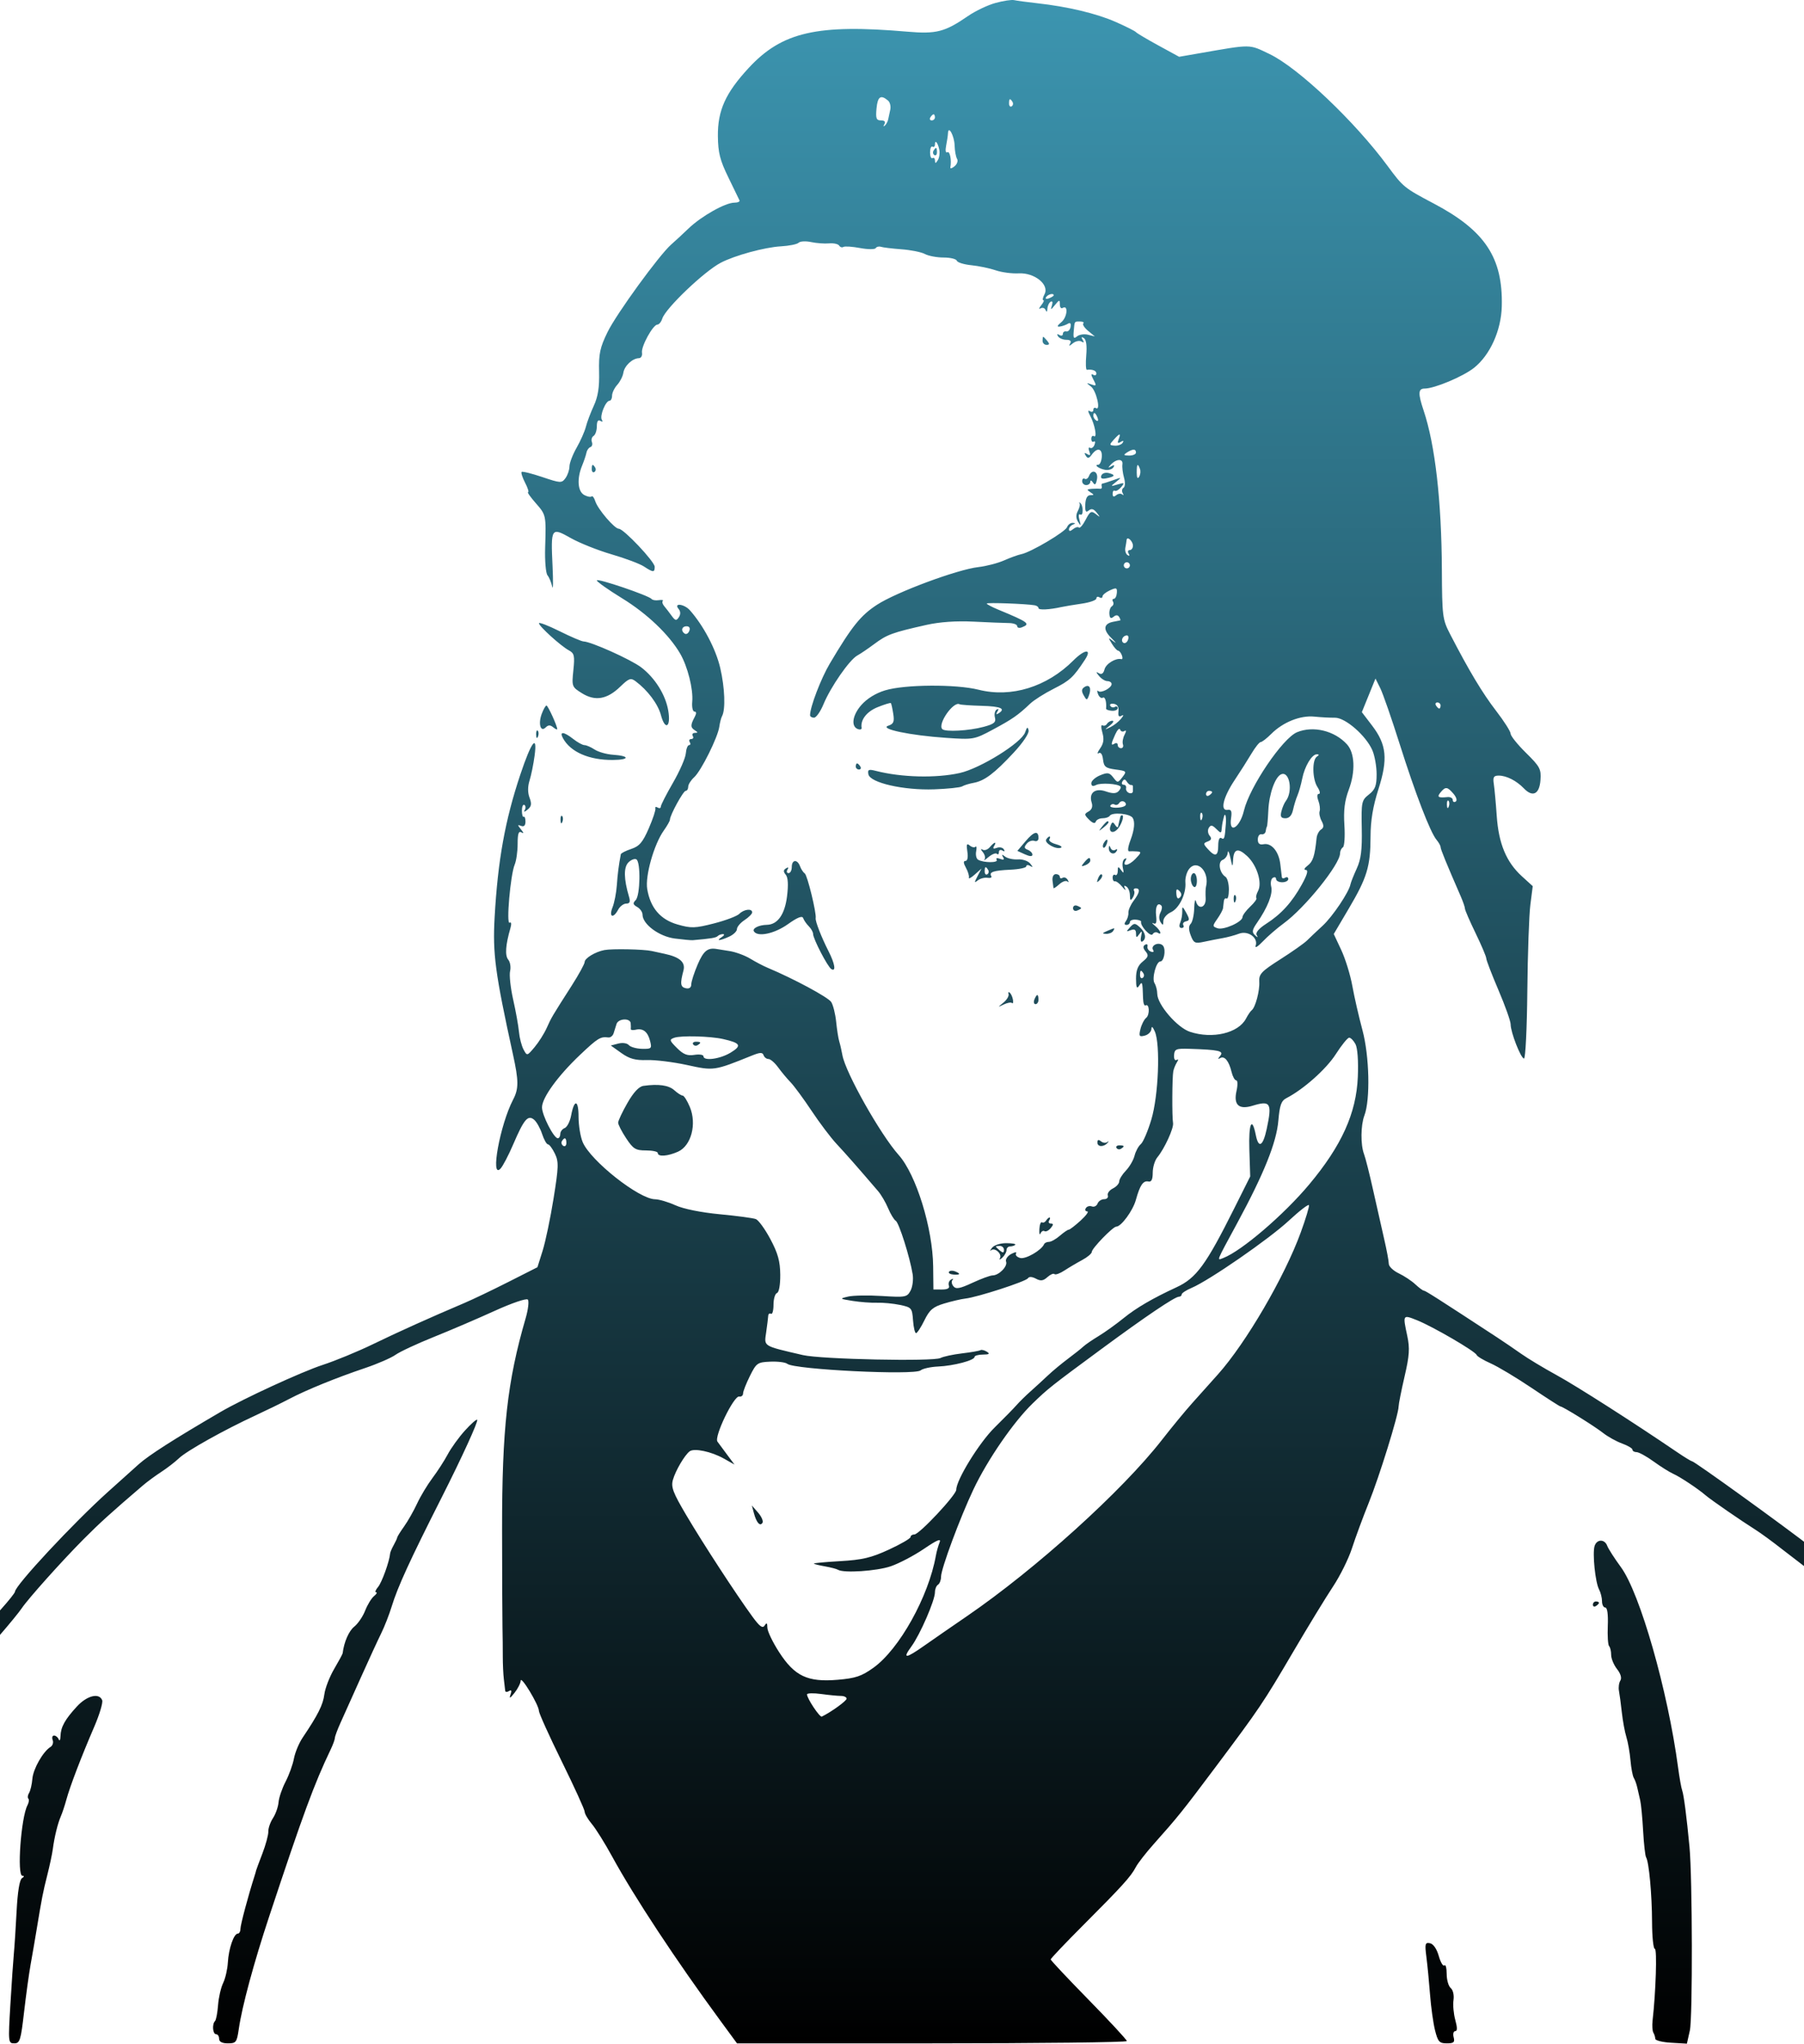 <svg width="3220" height="3647" viewBox="0 0 3220 3647" fill="none" xmlns="http://www.w3.org/2000/svg">
<path fill-rule="evenodd" clip-rule="evenodd" d="M1776.87 5.264C1763.05 9.049 1740.98 19.55 1727.82 28.605C1686.49 57.048 1671.32 60.974 1619.87 56.536C1458.51 42.631 1395.88 56.939 1336.29 121.318C1295 165.935 1280.91 197.14 1281.38 242.91C1281.69 272.467 1285.11 285.976 1299.94 316.328C1309.94 336.781 1318.93 355.359 1319.93 357.599C1320.93 359.84 1316.78 361.678 1310.7 361.678C1294.69 361.678 1252.02 385.694 1229.14 407.589C1218.28 417.998 1204.34 430.887 1198.16 436.244C1176.98 454.626 1100.21 560.201 1084.32 592.809C1070.89 620.371 1068.56 631.351 1069.34 663.508C1070.02 691.048 1067.4 707.804 1059.89 724.092C1054.17 736.469 1047.8 753.383 1045.72 761.665C1043.64 769.948 1036.22 786.736 1029.22 798.972C1022.23 811.209 1016.47 826.257 1016.44 832.419C1016.4 838.575 1013.2 847.951 1009.33 853.247C1002.63 862.417 1000.65 862.324 967.918 851.295C949.014 844.921 932.431 840.832 931.066 842.197C929.696 843.562 932.491 852.252 937.275 861.503C942.06 870.754 944.43 878.324 942.549 878.324C940.668 878.324 946.719 886.976 956 897.548C974.861 919.03 974.839 918.927 973.039 977.699C972.332 1000.95 974.214 1022.97 977.231 1026.64C980.243 1030.32 984.038 1039.44 985.664 1046.91C987.289 1054.39 987.556 1037.98 986.262 1010.45C983.016 941.572 983.761 940.43 1018.83 960.226C1034.6 969.128 1067.4 982.197 1091.72 989.267C1116.04 996.342 1141.98 1006.09 1149.36 1010.92C1165.98 1021.82 1168.6 1021.89 1168.6 1011.45C1168.6 1002.28 1113.17 943.584 1104.51 943.584C1096.91 943.584 1067.05 908.703 1062.57 894.585C1060.54 888.184 1057.55 884.263 1055.94 885.878C1054.32 887.498 1048.43 886.373 1042.84 883.381C1031.13 877.106 1029.43 854.335 1038.96 831.092C1042.4 822.673 1045.94 812.155 1046.81 807.723C1047.69 803.291 1050.84 798.853 1053.83 797.858C1056.81 796.862 1058 792.778 1056.47 788.792C1054.94 784.8 1056.3 779.916 1059.5 777.942C1062.69 775.968 1065.3 768.235 1065.3 760.757C1065.3 751.865 1067.47 748.504 1071.58 751.039C1075.31 753.35 1076.39 752.545 1074.23 749.048C1070.08 742.326 1081.05 715.173 1087.93 715.173C1090.43 715.173 1092.49 711.083 1092.49 706.085C1092.49 701.087 1096.64 692.413 1101.7 686.806C1106.78 681.204 1111.71 671.459 1112.67 665.156C1114.55 652.827 1128.81 639.487 1140.4 639.209C1144.33 639.111 1146.81 634.712 1145.91 629.426C1144.05 618.424 1165.59 579.213 1173.49 579.213C1176.38 579.213 1180.28 574.373 1182.16 568.462C1187.93 550.254 1256.57 484.673 1286.21 469.037C1311.06 455.92 1364.72 441.247 1393.82 439.61C1408.54 438.778 1422.8 435.89 1425.5 433.187C1428.2 430.485 1438.18 429.941 1447.66 431.98C1457.15 434.02 1471.59 435.091 1479.75 434.368C1487.91 433.639 1496.04 435.385 1497.8 438.24C1499.56 441.095 1503.01 442.193 1505.46 440.676C1507.91 439.159 1521.25 440.034 1535.09 442.623C1548.94 445.212 1561.52 445.293 1563.06 442.808C1564.59 440.323 1568.82 439.273 1572.47 440.469C1576.11 441.671 1592.65 443.656 1609.24 444.885C1625.81 446.109 1644.61 449.916 1651.01 453.342C1657.41 456.768 1672.39 459.569 1684.3 459.569C1696.21 459.569 1706.8 462.125 1707.84 465.247C1708.88 468.374 1720.55 472.001 1733.78 473.317C1747 474.633 1766.54 478.707 1777.19 482.367C1787.85 486.027 1806.35 488.485 1818.31 487.827C1846.57 486.277 1873.5 508.058 1864.38 525.096C1861.26 530.931 1860.32 535.706 1862.28 535.706C1864.25 535.706 1862.5 539.845 1858.39 544.908C1854.29 549.971 1853.78 552.402 1857.27 550.314C1860.75 548.225 1864.84 549.59 1866.35 553.348C1868.06 557.596 1869.27 556.698 1869.53 550.983C1869.77 545.925 1872.38 540.291 1875.34 538.464C1878.48 536.522 1879.42 539.214 1877.61 544.941C1874.85 553.696 1875.43 553.615 1883.11 544.185C1890.91 534.613 1891.71 534.521 1891.71 543.146C1891.71 548.378 1893.97 551.265 1896.73 549.558C1907.09 543.157 1905.12 565.993 1894.56 574.776C1886.88 581.171 1886.01 583.586 1891.71 582.781C1896.2 582.145 1902.71 579.849 1906.18 577.674C1910.23 575.14 1911.93 577.147 1910.9 583.265C1910.02 588.513 1906.56 592.2 1903.22 591.45C1899.88 590.705 1897.15 592.684 1897.15 595.849C1897.15 599.014 1894.32 599.863 1890.87 597.731C1886.98 595.322 1886.07 596.235 1888.48 600.124C1890.61 603.577 1897.25 606.405 1903.23 606.405C1910.48 606.405 1912.74 608.667 1910.02 613.203C1907.11 618.049 1908.5 617.918 1914.89 612.735C1919.82 608.738 1926.79 607.281 1930.37 609.494C1934.77 612.213 1935.46 611.207 1932.49 606.405C1929.51 601.598 1930.21 600.597 1934.62 603.322C1938.8 605.91 1940.33 616.863 1938.88 633.842C1937.62 648.406 1938.12 660.136 1939.98 659.913C1949.93 658.701 1956.95 661.447 1956.95 666.548C1956.95 669.713 1954.26 670.643 1950.97 668.609C1947.07 666.2 1947.3 669.213 1951.61 677.273C1957.52 688.323 1957.15 689.253 1948.07 686.072C1938.52 682.727 1938.48 682.95 1947.46 689.939C1956.91 697.302 1965.27 733.913 1956.22 728.317C1953.64 726.718 1951.52 728.143 1951.52 731.488C1951.52 734.832 1948.82 735.904 1945.54 733.87C1941.51 731.384 1941.66 734.109 1945.98 742.185C1954.25 757.641 1958.74 782.179 1952.61 778.388C1950.02 776.784 1947.89 778.927 1947.89 783.152C1947.89 787.378 1949.9 789.586 1952.36 788.069C1954.82 786.551 1955.38 789.091 1953.6 793.714C1951.83 798.342 1948.22 800.789 1945.57 799.152C1942.93 797.52 1942.38 800.381 1944.34 805.515C1946.97 812.345 1946 813.656 1940.72 810.398C1935.64 807.25 1934.81 808.027 1937.91 813.047C1941.39 818.676 1943.67 818.29 1948.87 811.165C1958.59 797.863 1967.86 800.278 1966.58 815.782C1965.96 823.26 1963.13 829.378 1960.3 829.378C1951.58 829.378 1962.03 836.813 1973.13 838.504C1978.88 839.385 1985.31 837.313 1987.42 833.903C1989.97 829.77 1988.7 829.155 1983.62 832.054C1977.47 835.562 1977.29 834.996 1982.72 829.145C1992.61 818.485 2004.98 818.148 2003.41 828.584C2002.67 833.506 2003.97 844.231 2006.29 852.421C2008.69 860.867 2008.3 868.671 2005.4 870.471C2002.58 872.211 2001.93 876.529 2003.95 880.059C2005.97 883.594 2005.62 884.665 2003.18 882.452C2000.73 880.233 1995.85 880.804 1992.34 883.724C1987.95 887.368 1985.95 886.579 1985.95 881.195C1985.95 876.888 1987.71 874.452 1989.86 875.784C1992.02 877.117 1997.09 874.207 2001.15 869.323C2007.72 861.394 2007.06 860.877 1994.97 864.505C1981.77 868.469 1981.7 868.35 1992.29 859.822C2002.64 851.496 2002.37 851.355 1986.86 856.918C1977.89 860.138 1969.32 862.846 1967.83 862.933C1966.33 863.026 1965.72 865.299 1966.47 867.991C1967.21 870.683 1965.99 872.597 1963.75 872.244C1961.5 871.885 1954.78 871.923 1948.8 872.325C1939.73 872.929 1939.28 873.93 1946.08 878.324C1953.32 883.001 1953.31 883.604 1946.02 883.681C1940.68 883.735 1937.58 889.505 1937.14 900.219C1936.62 912.825 1938.06 915.354 1943.27 911.03C1948.16 906.973 1952.19 908.077 1957.59 914.968C1964.35 923.587 1964.19 923.832 1955.93 917.366C1947.91 911.09 1945.64 912.352 1937.86 927.389C1932.97 936.852 1927.54 943.165 1925.79 941.42C1924.04 939.669 1919.33 940.968 1915.32 944.297C1910.53 948.272 1908.02 948.414 1908.02 944.705C1908.02 941.594 1911.08 937.82 1914.82 936.308C1920.14 934.16 1920.1 933.474 1914.65 933.137C1910.82 932.903 1906.3 936.297 1904.62 940.686C1901.34 949.235 1839.69 985.683 1822.96 988.962C1817.42 990.05 1803.65 995.026 1792.38 1000.01C1781.1 1005 1760.31 1010.41 1746.16 1012.02C1708.66 1016.31 1600.16 1056.63 1565.53 1079.15C1536.16 1098.26 1520.78 1117.38 1481.18 1184.1C1465.39 1210.7 1445.89 1261.65 1445.89 1276.31C1445.89 1278.76 1449.06 1280.76 1452.93 1280.76C1456.8 1280.76 1464.41 1269.98 1469.84 1256.81C1482.51 1226.09 1516.12 1177.61 1530.14 1169.85C1536.11 1166.54 1549.56 1157.44 1560.04 1149.61C1583.19 1132.32 1592.51 1128.89 1653.69 1115.16C1677.45 1109.84 1706.92 1107.8 1737.96 1109.35C1764.21 1110.66 1792.42 1111.79 1800.64 1111.86C1808.86 1111.94 1815.59 1114.41 1815.59 1117.36C1815.59 1120.3 1819.26 1121.3 1823.75 1119.58C1839.99 1113.34 1836.16 1110.45 1781.61 1087.85C1770.4 1083.2 1761.23 1078.35 1761.23 1077.07C1761.23 1074.93 1831.25 1077.47 1846.86 1080.18C1850.6 1080.83 1853.65 1083.09 1853.65 1085.22C1853.65 1089 1872.68 1088.12 1894.43 1083.33C1900.41 1082.02 1916.92 1079.26 1931.13 1077.19C1945.33 1075.13 1956.95 1070.99 1956.95 1068.01C1956.95 1065.03 1959.4 1064.1 1962.39 1065.95C1965.38 1067.8 1967.83 1067.11 1967.83 1064.42C1967.83 1061.73 1973.78 1056.82 1981.06 1053.5C1992.68 1048.21 1994.2 1048.76 1993.49 1058.07C1993.05 1063.9 1990.63 1068.67 1988.1 1068.67C1985.57 1068.67 1984.9 1070.95 1986.62 1073.73C1988.35 1076.51 1987.42 1080.23 1984.57 1082C1981.72 1083.75 1979.75 1089.92 1980.18 1095.69C1980.75 1103.21 1982.82 1104.64 1987.51 1100.75C1991.88 1097.13 1995.21 1097.22 1997.57 1101.03C1999.5 1104.17 2000.33 1106.92 1999.41 1107.15C1998.49 1107.38 1993.08 1108.44 1987.4 1109.51C1969.66 1112.84 1968.31 1123.57 1983.72 1138.65C1991.75 1146.52 1993.57 1149.29 1987.75 1144.8C1977.65 1137.03 1977.51 1137.22 1984.68 1148.88C1988.81 1155.62 1993.79 1161.12 1995.74 1161.12C1997.69 1161.12 2000.68 1164.76 2002.39 1169.21C2004.1 1173.66 2003.75 1176.85 2001.61 1176.29C1991.73 1173.71 1974.15 1184.34 1971.5 1194.48C1969.53 1202.02 1966.2 1204.3 1961.39 1201.41C1955.84 1198.07 1955.91 1199.17 1961.69 1206.3C1965.8 1211.36 1972.53 1215.5 1976.65 1215.5C1980.77 1215.5 1984.14 1217.86 1984.14 1220.75C1984.14 1227.83 1964.77 1237.82 1960.1 1233.15C1958.05 1231.11 1957.99 1233.62 1959.95 1238.75C1961.92 1243.87 1965.72 1246.72 1968.4 1245.06C1972.44 1242.56 1975.39 1252.41 1974.29 1264.68C1974.14 1266.3 1978.74 1267.98 1984.51 1268.42C1990.29 1268.85 1995.01 1266.77 1995.01 1263.79C1995.01 1260.81 1992.73 1259.78 1989.95 1261.5C1987.17 1263.22 1983.49 1262.35 1981.77 1259.58C1980.05 1256.8 1982.94 1255.21 1988.19 1256.06C1994.44 1257.06 1997.26 1261.7 1996.38 1269.5C1995.44 1277.76 1997.1 1280.15 2001.81 1277.32C2006.15 1274.72 2005.81 1276.68 2000.89 1282.74C1996.65 1287.96 1988.09 1294.68 1981.86 1297.68C1970.82 1302.98 1970.81 1302.91 1981.1 1294.66C1986.9 1290.01 1988.88 1286.2 1985.5 1286.2C1982.11 1286.2 1977.8 1288.69 1975.93 1291.73C1974.05 1294.77 1970.39 1295.95 1967.8 1294.34C1965.16 1292.71 1965.1 1298.43 1967.66 1307.38C1970.99 1318.98 1969.9 1326.66 1963.65 1335.58C1958.93 1342.32 1957.77 1346.15 1961.08 1344.12C1964.8 1341.81 1967.75 1346.13 1968.82 1355.45C1970.3 1368.36 1973.48 1370.88 1991.22 1373.22C2010.97 1375.82 2011.51 1376.42 2003.45 1386.81C1995.2 1397.44 1994.83 1397.45 1987.07 1387.42C1980.2 1378.55 1977.02 1378.03 1963.51 1383.63C1954.92 1387.19 1947.89 1393.51 1947.89 1397.68C1947.89 1402.82 1950.66 1403.84 1956.5 1400.85C1964.78 1396.62 1994.92 1398.5 1999.99 1403.57C2001.34 1404.92 1999.73 1408.74 1996.42 1412.05C1992.12 1416.35 1985.72 1416.45 1974.01 1412.36C1954.71 1405.63 1943.02 1414.83 1948.59 1432.37C1950.8 1439.34 1948.88 1444.85 1943.12 1448.08C1934.99 1452.62 1935.07 1453.88 1943.99 1462.8C1950.21 1469.02 1954.5 1470.32 1955.81 1466.4C1956.94 1463 1962.41 1460.23 1967.96 1460.23C1973.51 1460.23 1979.26 1458.29 1980.72 1455.92C1985.05 1448.92 2017 1451.82 2021.84 1459.65C2026.1 1466.55 2024.76 1480.72 2018.17 1498.3C2013 1512.12 2012.17 1519.74 2015.91 1519.24C2017.87 1518.98 2023.84 1519.05 2029.18 1519.41C2037.83 1519.98 2037.53 1521.46 2026.46 1532.93C2014.4 1545.44 2002.01 1547.04 2009.35 1535.15C2011.41 1531.82 2010.5 1530.8 2007.23 1532.81C2004.06 1534.77 2002.68 1541.88 2004.15 1548.61C2006.3 1558.44 2005.68 1559.24 2001 1552.68C1996 1545.68 1995.16 1545.91 1995.09 1554.36C1995.05 1559.77 1992.97 1562.94 1990.48 1561.4C1987.99 1559.86 1985.95 1562.03 1985.95 1566.21C1985.95 1570.41 1987.82 1573.35 1990.1 1572.77C1992.38 1572.2 1998.27 1576.61 2003.19 1582.59C2008.1 1588.58 2010.34 1590.03 2008.17 1585.83C2005.56 1580.81 2006.35 1579.52 2010.48 1582.08C2013.93 1584.21 2016.8 1591.32 2016.84 1597.87C2016.91 1607.23 2018 1608.09 2021.92 1601.89C2024.67 1597.54 2025.71 1592.04 2024.23 1589.65C2022.76 1587.26 2024.15 1585.31 2027.31 1585.31C2035.75 1585.31 2034.37 1593 2023.29 1607.69C2017.92 1614.83 2013.78 1624.33 2014.11 1628.82C2014.44 1633.31 2012.42 1640.04 2009.63 1643.77C2006.33 1648.19 2006.69 1650.57 2010.66 1650.57C2014.01 1650.57 2016.76 1648.28 2016.76 1645.47C2016.76 1642.67 2021.48 1640.73 2027.26 1641.16C2033.03 1641.6 2037.33 1643.28 2036.82 1644.91C2034.6 1651.86 2053.88 1672.8 2057.35 1667.2C2059.36 1663.94 2063.28 1662.68 2066.07 1664.4C2074.99 1669.92 2071.47 1660.21 2061.61 1652.13C2056.38 1647.84 2055.12 1645.86 2058.82 1647.72C2063.61 1650.15 2064.98 1646.33 2063.6 1634.42C2061.71 1618.22 2066.2 1609.38 2072.89 1616.09C2074.71 1617.89 2073.99 1623.47 2071.32 1628.47C2068.43 1633.86 2068.47 1640.77 2071.42 1645.43C2075.52 1651.91 2076.41 1651.6 2076.48 1643.66C2076.53 1638.36 2082.52 1631.31 2089.79 1628C2104.79 1621.16 2117.53 1594.98 2115.81 1574.56C2115.17 1567.01 2118.11 1556.36 2122.34 1550.89C2136.85 1532.15 2159.49 1555.9 2152.56 1582.59C2151.78 1585.58 2151.53 1594.76 2152 1602.99C2152.96 1619.86 2138.83 1624.3 2134.68 1608.43C2133.31 1603.19 2131.91 1608.82 2131.56 1620.93C2131.22 1633.05 2128.39 1645.5 2125.3 1648.6C2121.4 1652.49 2121.44 1658.93 2125.41 1669.38C2130.57 1682.95 2132.98 1684.12 2148.72 1680.73C2158.37 1678.64 2173.39 1675.69 2182.09 1674.17C2190.78 1672.65 2203.97 1669.09 2211.39 1666.27C2227.68 1660.07 2246.24 1673.46 2241.22 1687.79C2239.48 1692.75 2245.15 1689.34 2253.82 1680.22C2262.48 1671.1 2279.46 1656.41 2291.55 1647.59C2329.42 1619.93 2391.9 1542.24 2391.9 1522.82C2391.9 1518.66 2394.17 1513.85 2396.94 1512.14C2399.71 1510.43 2400.93 1492.69 2399.65 1472.73C2397.93 1445.94 2400.02 1429.21 2407.6 1408.9C2419.58 1376.8 2418.25 1343.8 2404.34 1328.44C2382.22 1303.99 2344.04 1294.67 2315.12 1306.68C2289.32 1317.39 2230.39 1404.39 2220.32 1446.63C2212.95 1477.52 2193.08 1489.27 2197.34 1460.21C2199.19 1447.57 2197.79 1444.18 2191.16 1445.25C2177.42 1447.47 2183.2 1422.94 2203.65 1392.25C2213.62 1377.29 2227.22 1355.88 2233.88 1344.66C2240.55 1333.45 2247.91 1324.27 2250.25 1324.27C2252.58 1324.27 2261.05 1317.71 2269.07 1309.7C2290.08 1288.68 2321.08 1276.28 2346.15 1278.87C2357.86 1280.07 2374.33 1280.94 2382.75 1280.8C2401.21 1280.48 2438.36 1312.85 2449.63 1339.05C2453.76 1348.68 2457.15 1367.9 2457.15 1381.78C2457.15 1402.28 2454.58 1409.02 2443.41 1417.81C2430.35 1428.08 2429.72 1431.08 2430.65 1478.42C2431.4 1516.68 2429.33 1533.25 2421.68 1549.96C2416.21 1561.93 2411.19 1574.52 2410.54 1577.94C2407.82 1592.1 2378.57 1635.66 2360.78 1652.04C2350.28 1661.7 2337.7 1673.59 2332.82 1678.45C2327.93 1683.31 2306.57 1698.35 2285.34 1711.89C2251.32 1733.55 2246.84 1738.32 2247.71 1751.99C2248.72 1768.02 2240.72 1798.07 2234.16 1802.85C2232.1 1804.34 2227.54 1811.05 2224.01 1817.75C2210.33 1843.73 2164.2 1854.59 2123.95 1841.3C2101.16 1833.78 2065.75 1792.64 2065.61 1773.51C2065.56 1767.22 2063.36 1758.65 2060.73 1754.48C2055.57 1746.34 2063.7 1715.83 2071.02 1715.83C2077.41 1715.83 2081.28 1696.28 2076.44 1688.45C2074.12 1684.69 2068.15 1683.18 2063.18 1685.09C2058.17 1687.02 2055.83 1691.32 2057.95 1694.75C2060.3 1698.55 2058.86 1699.87 2054.21 1698.19C2050.06 1696.67 2047.34 1692.5 2048.16 1688.92C2048.98 1685.33 2047.03 1684.02 2043.81 1686C2039.77 1688.5 2040.09 1692.16 2044.86 1697.91C2050.58 1704.79 2049.7 1707.87 2039.69 1715.97C2030.99 1723.02 2027.65 1731.54 2027.71 1746.61C2027.78 1762.1 2029.16 1765.39 2033.07 1759.34C2038.9 1750.31 2039.36 1751.74 2040.27 1782.09C2040.52 1790.12 2042.48 1795.59 2044.63 1794.26C2051.62 1789.95 2052.71 1810.83 2045.8 1816.44C2042.12 1819.43 2037.52 1828.44 2035.59 1836.46C2032.5 1849.27 2033.46 1850.67 2043.45 1848.06C2049.7 1846.43 2054.97 1841.09 2055.16 1836.2C2055.38 1830.57 2057.64 1832.29 2061.34 1840.92C2071.37 1864.33 2067.79 1955.05 2055.16 1997.48C2048.95 2018.35 2040.45 2038.27 2036.28 2041.73C2032.11 2045.19 2027.08 2054.46 2025.1 2062.34C2023.13 2070.22 2016.16 2082.22 2009.62 2089.02C2003.08 2095.82 1997.73 2104.5 1997.73 2108.3C1997.73 2112.12 1992.64 2117.77 1986.42 2120.87C1980.2 2123.98 1976.12 2129.56 1977.36 2133.27C1978.59 2136.99 1975.66 2140.03 1970.83 2140.03C1966 2140.03 1960.7 2143.55 1959.05 2147.84C1957.4 2152.14 1952.83 2154.42 1948.9 2152.91C1944.96 2151.4 1940.13 2152.77 1938.15 2155.97C1936.18 2159.16 1937.3 2161.78 1940.66 2161.78C1944.01 2161.78 1938.71 2169.12 1928.89 2178.1C1919.07 2187.07 1909.51 2194.41 1907.64 2194.41C1905.78 2194.41 1898.6 2199.3 1891.71 2205.29C1884.82 2211.27 1876.08 2216.16 1872.3 2216.16C1868.52 2216.16 1864.62 2218.05 1863.62 2220.34C1858.89 2231.24 1830.77 2247.48 1821.03 2244.93C1815.12 2243.38 1811.77 2239.71 1813.59 2236.76C1815.41 2233.81 1811.53 2234.27 1804.95 2237.79C1798.38 2241.31 1794.25 2247.45 1795.78 2251.42C1798.97 2259.75 1783.1 2275.96 1771.67 2276.04C1767.42 2276.07 1751.25 2282.01 1735.73 2289.23C1713.35 2299.65 1706.33 2300.94 1701.8 2295.48C1698.65 2291.68 1697.89 2286.58 1700.11 2284.13C1702.32 2281.69 1701.19 2281.38 1697.58 2283.45C1693.97 2285.51 1692.23 2290.36 1693.7 2294.2C1695.49 2298.88 1691.36 2301.19 1681.23 2301.19L1666.08 2301.17L1665.62 2260.03C1664.85 2191.81 1635.26 2096.13 1604.16 2061.26C1571.41 2024.56 1509.19 1914.23 1503.63 1883.01C1502.16 1874.76 1499.63 1863.75 1498.01 1858.54C1496.39 1853.34 1493.91 1837.61 1492.5 1823.61C1491.08 1809.6 1487.14 1793.67 1483.73 1788.21C1478.47 1779.79 1416.97 1746.67 1369.77 1726.85C1362.29 1723.71 1348.48 1716.46 1339.07 1710.75C1329.66 1705.04 1313.22 1698.98 1302.54 1697.28C1291.86 1695.58 1281.21 1693.88 1278.87 1693.49C1263.08 1690.89 1255.71 1696.92 1245.39 1720.92C1239.04 1735.68 1233.85 1751.77 1233.85 1756.67C1233.85 1762.28 1230.32 1764.85 1224.33 1763.61C1214.49 1761.58 1213.65 1755.55 1219.93 1731.88C1223.82 1717.21 1213.25 1707.87 1186.27 1702.12C1179.54 1700.69 1169.15 1698.44 1163.17 1697.11C1148.83 1693.94 1092.68 1692.8 1078.9 1695.41C1062.57 1698.5 1043.56 1709.99 1043.56 1716.77C1043.56 1720.06 1033.15 1739.03 1020.45 1758.91C984.739 1814.78 984.419 1815.32 975.752 1834.6C971.261 1844.59 961.551 1859.94 954.173 1868.71C940.771 1884.64 940.755 1884.65 934.448 1872.86C930.974 1866.36 927.326 1852.24 926.336 1841.47C925.347 1830.7 920.677 1804.75 915.963 1783.81C911.244 1762.88 908.77 1740 910.461 1732.99C912.157 1725.97 910.667 1716.77 907.166 1712.55C901.066 1705.2 902.354 1686.39 910.999 1656.52C913.255 1648.72 912.701 1644.72 909.629 1646.62C903.262 1650.56 911.091 1560.95 918.687 1542.91C921.579 1536.04 923.944 1519.38 923.944 1505.88C923.944 1487.7 925.706 1482.4 930.74 1485.43C935.242 1488.13 934.986 1486.36 929.974 1480.18C923.482 1472.19 923.509 1471.28 930.164 1473.84C935.253 1475.79 937.922 1473.16 937.922 1466.2C937.922 1460.37 936.492 1456.48 934.742 1457.56C932.991 1458.64 931.556 1453.73 931.556 1446.63C931.556 1439.54 933.551 1434.97 935.992 1436.49C938.434 1437.99 938.7 1442.12 936.58 1445.65C934.225 1449.58 936.188 1449.27 941.636 1444.86C948.59 1439.22 949.378 1434.58 945.235 1423.67C941.783 1414.6 941.783 1403.81 945.235 1392.83C948.155 1383.54 952.183 1363.7 954.19 1348.74C959.556 1308.74 948.492 1323.24 928.832 1381.99C901.495 1463.68 888.583 1535.32 882.858 1636.98C879.199 1702 883.809 1736.42 915.609 1881.7C925.972 1929.04 926.01 1942.87 915.821 1962.41C892.475 2007.19 874.572 2105.41 893.394 2085.45C897.526 2081.07 907.726 2061.58 916.061 2042.14C935.286 1997.3 942.283 1989.03 953.298 1998.17C957.778 2001.89 964.21 2013.31 967.581 2023.54C970.957 2033.77 975.671 2042.14 978.058 2042.14C980.439 2042.14 985.968 2049.53 990.345 2058.56C997.429 2073.19 997.179 2081.96 988.056 2138.78C982.423 2173.86 973.648 2215.81 968.548 2231.99L959.284 2261.43L907.634 2287.6C879.226 2301.99 843.75 2318.97 828.799 2325.31C767.019 2351.55 711.84 2376.4 665.692 2398.77C638.779 2411.82 598.41 2428.46 575.978 2435.76C538.936 2447.81 434.374 2495.93 393.848 2519.59C310.027 2568.51 265.472 2596.99 247.514 2613.1C235.808 2623.61 211.342 2645.57 193.145 2661.91C131.039 2717.69 27.162 2829.14 26.705 2840.5C26.618 2842.59 15.554 2856.53 2.114 2871.49C-11.326 2886.44 -24.162 2901.13 -26.402 2904.12C-28.648 2907.11 -46.872 2930.36 -66.907 2955.78C-99.148 2996.7 -157.997 3087.07 -157.997 3095.67C-157.997 3097.43 -164.255 3107.08 -171.91 3117.12C-192.711 3144.4 -246.297 3260.52 -268.942 3327.39C-279.908 3359.79 -298.355 3407.51 -309.925 3433.44C-339.072 3498.76 -357.221 3556.26 -369.59 3622.47C-373.548 3643.68 -372.971 3646.78 -365.305 3645.33C-359.945 3644.31 -355.807 3637.22 -354.828 3627.37C-353.246 3611.47 -325.17 3513.03 -316.058 3491.46C-313.53 3485.48 -302.623 3460.49 -291.82 3435.93C-281.012 3411.37 -272.171 3389.14 -272.171 3386.53C-272.171 3376.77 -239.202 3279.64 -232.227 3268.85C-228.23 3262.67 -223.174 3250.27 -220.994 3241.3C-213.545 3210.69 -178.804 3146.26 -155.768 3120.33C-143.121 3106.11 -123.25 3079.78 -111.604 3061.83C-86.975 3023.87 -43.659 2967.87 -0.137 2917.71C16.734 2898.27 34.197 2876.9 38.661 2870.22C50.073 2853.16 110.401 2785.76 149.264 2746.67C177.911 2717.85 197.978 2699.67 255.207 2650.7C262.683 2644.31 277.362 2633.5 287.828 2626.7C298.294 2619.9 312.571 2608.88 319.558 2602.22C333.351 2589.07 400.046 2551.78 456.372 2525.73C475.809 2516.73 502.721 2503.59 516.178 2496.51C546.891 2480.37 599.405 2458.98 651.621 2441.35C673.788 2433.87 698.292 2423.21 706.072 2417.67C713.857 2412.12 744.652 2397.78 774.511 2385.79C804.371 2373.8 853.237 2352.86 883.113 2339.24C912.983 2325.63 939.499 2316.56 942.033 2319.1C944.566 2321.63 942.81 2336.83 938.134 2352.87C905.497 2464.86 896.004 2550.12 896.162 2730.02C896.232 2810.82 896.564 2889.16 896.896 2904.12C897.227 2919.07 897.472 2942.32 897.434 2955.78C897.396 2969.24 898.255 2987.6 899.342 2996.57C900.424 3005.54 901.512 3014.87 901.756 3017.29C901.995 3019.71 905.056 3019.92 908.558 3017.75C912.962 3015.03 913.777 3017.02 911.206 3024.23C908.482 3031.86 910.379 3031.01 918.317 3021.04C924.27 3013.57 929.234 3003.78 929.354 2999.29C929.615 2989.28 961.779 3042.48 961.91 3053.13C961.959 3057.32 980.352 3098.02 1002.78 3143.58C1025.21 3189.14 1043.56 3229.41 1043.56 3233.07C1043.56 3236.73 1049.34 3246.59 1056.39 3254.99C1063.45 3263.38 1079.72 3289.43 1092.53 3312.88C1132.05 3385.19 1206.53 3498.12 1286.52 3607.03L1315.48 3646.46H1663.4C1854.76 3646.46 2011.32 3644.62 2011.31 3642.38C2011.3 3640.13 1980.72 3607.1 1943.35 3568.96C1905.98 3530.83 1875.4 3498.3 1875.4 3496.68C1875.4 3495.06 1901.7 3467.38 1933.85 3435.18C2003.42 3365.48 2018.58 3348.74 2027.29 3332.02C2030.9 3325.08 2045.3 3306.55 2059.29 3290.85C2102.5 3242.34 2110.23 3232.72 2169.01 3154.27C2248.63 3048.02 2254.48 3039.34 2308.32 2947.63C2334.66 2902.76 2366.57 2850.49 2379.21 2831.46C2391.87 2812.44 2407.18 2781.53 2413.24 2762.76C2419.3 2744 2432.76 2707.56 2443.14 2681.8C2462.26 2634.35 2496.21 2524.81 2496.43 2509.84C2496.49 2505.35 2501.29 2481.24 2507.08 2456.27C2515.73 2418.98 2516.59 2406.04 2511.85 2383.94C2503.66 2345.78 2503.65 2345.8 2529.19 2355.99C2557.28 2367.2 2633.15 2411.36 2635.63 2417.95C2636.62 2420.56 2647.92 2427.34 2660.74 2433.01C2673.57 2438.69 2706.31 2458.29 2733.5 2476.58C2760.69 2494.87 2783.96 2509.84 2785.21 2509.84C2789.36 2509.84 2845.92 2544.99 2861.5 2557.26C2869.94 2563.9 2885.17 2572.35 2895.34 2576.03C2905.52 2579.71 2913.85 2584.67 2913.85 2587.07C2913.85 2589.45 2917.15 2591.41 2921.18 2591.41C2925.22 2591.41 2938.81 2598.86 2951.38 2607.97C2963.95 2617.08 2979.61 2626.93 2986.18 2629.87C2998.79 2635.49 3030.5 2656.53 3044.51 2668.55C3053.85 2676.57 3107.39 2713.54 3133.37 2729.91C3142.71 2735.79 3163.81 2751.2 3180.25 2764.15C3196.7 2777.09 3238.29 2808.72 3272.68 2834.45C3307.07 2860.17 3346.53 2892.49 3360.38 2906.26C3374.22 2920.04 3399.77 2943.55 3417.14 2958.5C3550.89 3073.67 3646.69 3235.4 3723.84 3476.33C3749.1 3555.22 3762 3576.21 3762 3538.44C3762 3502.56 3707.82 3327.72 3690.23 3306.83C3687.84 3303.99 3685.88 3298.62 3685.88 3294.91C3685.88 3291.19 3676.33 3267.83 3664.66 3242.97C3652.98 3218.12 3638.58 3186.48 3632.66 3172.67C3605.06 3108.35 3490.84 2972.88 3403.92 2901.4C3391.18 2890.93 3370.42 2872.58 3357.77 2860.61C3345.12 2848.65 3321.68 2829.07 3305.69 2817.1C3289.71 2805.14 3258 2780.76 3235.24 2762.93C3187.04 2725.18 3024.34 2607.73 3020.25 2607.73C3018.72 2607.73 3007 2600.6 2994.2 2591.9C2915.67 2538.45 2813.49 2473.14 2778.2 2453.85C2755.62 2441.5 2727.36 2424.48 2715.4 2416.04C2703.44 2407.58 2683.86 2394.27 2671.9 2386.43C2566.78 2317.62 2544.16 2303.18 2541.41 2303.18C2539.67 2303.18 2532.84 2298.12 2526.24 2291.94C2519.64 2285.76 2506.29 2276.92 2496.56 2272.29C2486.84 2267.66 2478.89 2260.02 2478.89 2255.32C2478.89 2250.62 2475.17 2230.71 2470.62 2211.07C2466.07 2191.44 2457.2 2152.13 2450.9 2123.71C2444.6 2095.3 2437.31 2066.42 2434.7 2059.55C2428.37 2042.88 2428.69 2008.12 2435.33 1990.66C2446.09 1962.35 2444.3 1884.48 2431.84 1838.2C2425.4 1814.27 2417.27 1778.78 2413.79 1759.34C2410.3 1739.9 2401.42 1711.12 2394.06 1695.39L2380.67 1666.79L2407.64 1621.11C2440.16 1566.04 2446.18 1546.06 2446.31 1492.86C2446.38 1464.29 2450.58 1439.05 2460.33 1408.57C2477.61 1354.5 2475.08 1328.91 2449.06 1294.82L2430.78 1270.87L2442.96 1240.89L2455.13 1210.92L2463.7 1228.17C2468.41 1237.65 2483.87 1282.12 2498.06 1326.99C2526.22 1416.06 2552.85 1485.28 2564.12 1498.73C2568.08 1503.45 2571.32 1509.26 2571.32 1511.64C2571.32 1515.45 2581.5 1540.34 2607.36 1599.73C2611.46 1609.15 2614.82 1618.95 2614.82 1621.5C2614.82 1624.05 2623.38 1643.8 2633.85 1665.38C2644.31 1686.96 2652.87 1707.16 2652.87 1710.27C2652.87 1713.39 2662.66 1738.84 2674.62 1766.85C2686.58 1794.85 2696.37 1822.36 2696.38 1827.98C2696.38 1842.09 2714.32 1888.12 2720.19 1889.08C2722.84 1889.51 2725.52 1835.41 2726.16 1768.86C2726.8 1702.31 2729.24 1632.9 2731.57 1614.63L2735.82 1581.4L2716.42 1563.75C2688.69 1538.5 2674.99 1505.61 2671.56 1456.04C2669.97 1432.92 2667.61 1407.27 2666.34 1399.05C2664.45 1386.86 2666.08 1384.09 2675.12 1384.09C2688.92 1384.09 2706.86 1393.21 2719.97 1406.88C2735.73 1423.33 2747.76 1417.37 2749.61 1392.2C2751.06 1372.45 2748.74 1368.07 2723.79 1343.51C2708.71 1328.66 2696.37 1313.3 2696.37 1309.36C2696.37 1305.43 2684.64 1286.98 2670.29 1268.37C2645.95 1236.79 2621.8 1196.49 2588.1 1131.21C2574.8 1105.44 2574.04 1099.48 2573.63 1017C2573.02 893.633 2561.59 793.855 2541.08 732.657C2530.83 702.088 2531.22 693.419 2542.85 693.419C2560.27 693.419 2611.22 672.073 2630.86 656.547C2659.59 633.82 2679.52 589.769 2680.58 546.583C2682.72 459.917 2650.71 411.548 2559.26 363.272C2506.46 335.405 2504.47 333.79 2476.94 296.423C2418.12 216.582 2317.13 120.862 2265.9 96.383C2228.63 78.573 2235.34 78.644 2140.92 95.046L2104.68 101.343L2067.52 81.053C2047.07 69.888 2029.13 59.234 2027.63 57.369C2026.14 55.509 2010.06 47.406 1991.9 39.368C1957.36 24.08 1906.13 11.855 1850.93 5.726C1832.99 3.73 1814.64 1.266 1810.16 0.244C1805.67 -0.773 1790.69 1.484 1776.87 5.264ZM1585.08 179.493C1588.6 182.484 1590.39 189.826 1589.04 195.808C1587.71 201.79 1586 209.67 1585.27 213.325C1584.54 216.979 1581.84 221.874 1579.28 224.202C1576.72 226.529 1576.39 225.382 1578.54 221.64C1581.06 217.251 1578.92 214.842 1572.47 214.842C1564.12 214.842 1562.83 211.318 1564.55 193.274C1566.56 172.184 1572.09 168.469 1585.08 179.493ZM1807.2 181.837C1808.93 184.621 1808.25 188.183 1805.72 189.755C1803.18 191.327 1801.09 189.048 1801.09 184.692C1801.09 175.523 1802.81 174.723 1807.2 181.837ZM1668.8 209.404C1668.8 212.395 1666.2 214.842 1663.04 214.842C1659.88 214.842 1658.79 212.395 1660.64 209.404C1662.49 206.413 1665.08 203.965 1666.4 203.965C1667.72 203.965 1668.8 206.413 1668.8 209.404ZM1703.91 259.605C1704.2 269.384 1706.18 280.168 1708.31 283.567C1710.43 286.966 1708.39 292.888 1703.77 296.722C1699.15 300.556 1695.8 301.448 1696.32 298.696C1698.8 285.628 1695.44 268.921 1690.89 271.733C1687.93 273.56 1687.05 268.546 1688.8 259.818C1690.46 251.535 1691.94 241.615 1692.08 237.776C1692.68 222.652 1703.4 242.458 1703.91 259.605ZM1676.64 267.594C1677.77 273.49 1676.51 281.772 1673.83 286.003C1670.1 291.893 1668.94 292.029 1668.88 286.58C1668.84 282.664 1666.84 280.668 1664.45 282.148C1662.06 283.627 1660.1 279.037 1660.1 271.945C1660.1 264.853 1662.06 260.263 1664.45 261.743C1666.84 263.222 1668.8 261.427 1668.8 257.762C1668.8 248.179 1674.21 254.961 1676.64 267.594ZM1666.31 268.851C1664.59 271.635 1665.26 275.197 1667.8 276.769C1670.34 278.341 1672.42 276.062 1672.42 271.706C1672.42 262.537 1670.71 261.737 1666.31 268.851ZM1880.84 526.967C1880.84 528.141 1877.04 530.562 1872.4 532.345C1867.56 534.2 1865.38 533.286 1867.28 530.208C1870.47 525.036 1880.84 522.562 1880.84 526.967ZM1933.62 577.168C1931.76 579.034 1935.63 585.027 1942.24 590.482L1954.23 600.401L1941.97 597.323C1935.23 595.632 1926.43 596.964 1922.42 600.292C1916.6 605.127 1915.41 603.343 1916.48 591.417C1918.17 572.519 1917.36 573.775 1927.96 573.775C1932.94 573.775 1935.49 575.303 1933.62 577.168ZM1860.9 608.216C1860.9 612.208 1864.12 615.471 1868.07 615.471C1873.42 615.471 1873.71 613.638 1869.21 608.216C1865.9 604.23 1862.68 600.967 1862.05 600.967C1861.42 600.967 1860.9 604.23 1860.9 608.216ZM1959.03 745.366C1960.88 750.207 1959.97 752.387 1956.89 750.484C1953.94 748.657 1951.52 744.861 1951.52 742.044C1951.52 734.223 1955.41 735.947 1959.03 745.366ZM1996.64 784.044C1994.11 790.614 1995.14 791.875 2000.37 788.645C2005 785.774 2006.26 786.301 2003.9 790.124C2001.88 793.387 1995.47 795.699 1989.66 795.258C1979.85 794.518 1979.72 793.762 1987.89 784.729C1998.85 772.613 2001.09 772.439 1996.64 784.044ZM2027.63 807.625C2027.63 810.616 2022.13 813.025 2015.4 812.982C2005.51 812.911 2004.73 811.889 2011.32 807.625C2021.86 800.811 2027.63 800.811 2027.63 807.625ZM1056.24 837.297C1056.24 841.653 1058.32 843.931 1060.86 842.36C1063.4 840.788 1064.07 837.226 1062.35 834.442C1057.96 827.328 1056.24 828.128 1056.24 837.297ZM2034.7 836.671C2036.24 840.679 2035.59 847.059 2033.24 850.844C2030.53 855.249 2028.99 852.622 2028.99 843.556C2028.99 827.731 2030.55 825.849 2034.7 836.671ZM1943.63 849.664C1942.03 853.84 1938.66 855.988 1936.15 854.433C1933.64 852.883 1931.58 854.765 1931.58 858.621C1931.58 862.476 1934.84 865.636 1938.83 865.636C1942.82 865.636 1946.12 862.982 1946.16 859.741C1946.21 856.505 1948.32 857.136 1950.87 861.149C1954.28 866.533 1956.15 864.994 1958.01 855.26C1960.75 840.94 1948.77 836.28 1943.63 849.664ZM1965.77 848.641C1963.9 853.525 1966.64 855.129 1974.31 853.65C1990.17 850.594 1991.78 847.537 1979.27 844.269C1973.14 842.664 1967.34 844.546 1965.77 848.641ZM1926.86 898.071C1928.25 899.963 1926.92 906.114 1923.91 911.743C1920.17 918.742 1920.31 924.958 1924.36 931.419C1929.34 939.359 1929.72 938.804 1926.73 927.949C1924.65 920.422 1925.29 916.343 1928.26 918.176C1934.02 921.744 1933.84 901.839 1928.07 897.467C1926.01 895.912 1925.47 896.183 1926.86 898.071ZM2022.2 973.816C2022.2 978.129 2019.6 981.653 2016.44 981.653C2013.27 981.653 2012.43 984.481 2014.56 987.934C2016.85 991.632 2016.06 992.742 2012.65 990.632C2009.46 988.658 2007.67 982.773 2008.67 977.552C2009.67 972.332 2010.67 966.077 2010.9 963.657C2011.63 956.065 2022.2 965.577 2022.2 973.816ZM2016.76 1008.84C2016.76 1011.84 2014.31 1014.28 2011.32 1014.28C2008.33 1014.28 2005.89 1011.84 2005.89 1008.84C2005.89 1005.85 2008.33 1003.41 2011.32 1003.41C2014.31 1003.41 2016.76 1005.85 2016.76 1008.84ZM1065.3 1035.75C1065.3 1038.09 1085.6 1052.46 1110.41 1067.67C1154.96 1095 1194.35 1132.56 1214.1 1166.53C1227.42 1189.45 1237.61 1230.07 1235.59 1252.21C1234.71 1261.94 1236.48 1269.89 1239.54 1269.89C1243.15 1269.89 1243.32 1273.22 1240.01 1279.4C1232.24 1293.92 1232.28 1298.17 1240.18 1303.19C1246.05 1306.91 1246.08 1307.8 1240.32 1307.87C1236.41 1307.92 1234.72 1310.4 1236.57 1313.39C1238.41 1316.38 1237.19 1318.83 1233.85 1318.83C1230.5 1318.83 1229.28 1321.28 1231.13 1324.27C1232.98 1327.26 1232.43 1329.71 1229.92 1329.71C1227.4 1329.71 1224.79 1336.41 1224.11 1344.6C1223.44 1352.79 1213.12 1376.36 1201.18 1396.98C1189.24 1417.6 1179.48 1436.75 1179.48 1439.52C1179.48 1442.29 1176.97 1443.01 1173.91 1441.11C1170.84 1439.22 1169.01 1439.93 1169.83 1442.69C1170.65 1445.45 1165.31 1461.52 1157.96 1478.39C1147.14 1503.26 1141.21 1510.19 1126.7 1514.98C1116.86 1518.24 1108.49 1522.54 1108.1 1524.55C1104.37 1544.21 1102.45 1559.14 1100.99 1579.87C1100.04 1593.33 1096.58 1611.08 1093.29 1619.3C1086.38 1636.62 1094.52 1639.92 1103.36 1623.38C1106.56 1617.4 1113.05 1612.5 1117.78 1612.5C1124.15 1612.5 1125.44 1609.33 1122.74 1600.27C1113.34 1568.64 1112.98 1547.73 1121.67 1539.03C1126.51 1534.19 1132.93 1531.76 1135.94 1533.62C1143.83 1538.5 1142.76 1598.1 1134.62 1606.32C1129.18 1611.81 1129.72 1614.25 1137.34 1618.55C1142.57 1621.5 1146.86 1627.66 1146.86 1632.23C1146.86 1649.29 1176.52 1671.25 1204.42 1674.84C1219.11 1676.73 1233.57 1678.07 1236.57 1677.81C1269.42 1674.96 1277.92 1673.56 1281 1670.48C1282.97 1668.5 1287.24 1666.93 1290.48 1666.97C1293.72 1667.02 1292.7 1669.43 1288.22 1672.33C1276.96 1679.6 1284.8 1679.09 1301.55 1671.45C1309.17 1667.98 1315.4 1661.92 1315.4 1657.99C1315.4 1654.05 1321.52 1646.81 1328.99 1641.91C1336.47 1637.01 1342.58 1630.84 1342.58 1628.19C1342.58 1620.81 1327.95 1622.48 1319.63 1630.8C1315.55 1634.89 1295.19 1642.58 1274.38 1647.9C1240.5 1656.56 1233.75 1656.76 1209.49 1649.84C1178.74 1641.07 1160.9 1620.24 1155.24 1586.55C1151.32 1563.2 1167.32 1506.7 1184.81 1482.14C1190.85 1473.65 1195.79 1464.91 1195.79 1462.7C1195.79 1454.74 1219.58 1411.28 1223.94 1411.28C1226.4 1411.28 1228.41 1407.99 1228.41 1403.97C1228.41 1399.95 1233.17 1392.34 1239 1387.07C1251.47 1375.78 1281.34 1315.75 1283.95 1296.73C1284.95 1289.44 1287.12 1281.04 1288.77 1278.04C1295.25 1266.28 1293.79 1227.31 1285.55 1191.93C1277.72 1158.32 1255.69 1116.45 1231.41 1089.06C1221.42 1077.79 1201.85 1075.34 1211.12 1086.53C1214.9 1091.08 1215.1 1096.27 1211.69 1101.48C1207.25 1108.25 1205.27 1107.81 1198.59 1098.58C1194.26 1092.6 1188.34 1084.9 1185.43 1081.49C1182.52 1078.06 1181.43 1073.96 1183.02 1072.38C1184.61 1070.78 1181.41 1070.18 1175.9 1071.02C1170.39 1071.87 1164.66 1070.96 1163.17 1068.99C1158.54 1062.91 1065.3 1031.24 1065.3 1035.75ZM962.002 1112.22C962.002 1117.53 1001.17 1152.98 1015.5 1160.65C1025.08 1165.78 1026.08 1170.25 1023.41 1196.09C1020.42 1225.08 1020.72 1225.88 1038.75 1237.11C1062.32 1251.78 1083.65 1248.13 1107.07 1225.42C1122.49 1210.47 1125.86 1209.27 1134.4 1215.66C1156.22 1232 1174.33 1256.2 1179.72 1276.21C1187.27 1304.3 1197.78 1297.81 1192.78 1268.15C1188.01 1239.93 1169.12 1209.72 1144.49 1190.93C1126.28 1177.04 1054.77 1144.91 1041.63 1144.71C1038.21 1144.66 1018.88 1136.41 998.701 1126.36C978.52 1116.32 962.002 1109.96 962.002 1112.22ZM1230.39 1125.74C1228.67 1130.21 1225.08 1132.51 1222.4 1130.85C1214.73 1126.11 1216.73 1117.61 1225.52 1117.61C1230.37 1117.61 1232.28 1120.8 1230.39 1125.74ZM2013.3 1142.05C2011.58 1146.52 2007.95 1148.8 2005.23 1147.12C1999.52 1143.59 2004.1 1133.93 2011.47 1133.93C2014.19 1133.93 2015.01 1137.58 2013.3 1142.05ZM1915.92 1178.6C1868.61 1225.91 1805.13 1245.53 1746.74 1230.86C1706.38 1220.73 1614.99 1221.33 1579.82 1231.98C1563.16 1237.01 1547.45 1246.72 1537.38 1258.19C1521.19 1276.64 1518.51 1296.9 1531.69 1301.24C1535.52 1302.51 1538.31 1301.47 1537.89 1298.95C1535.53 1284.61 1547.1 1269.73 1566.71 1261.88C1578.75 1257.06 1589.29 1253.83 1590.13 1254.7C1590.97 1255.58 1592.88 1264.15 1594.38 1273.76C1596.62 1288.13 1595.02 1291.92 1585.38 1295.13C1568.69 1300.67 1624.8 1312.41 1688.69 1316.74C1737.71 1320.06 1739.01 1319.83 1772.59 1301.8C1807.18 1283.22 1817.11 1276.3 1838.83 1255.67C1845.49 1249.35 1864.39 1237.38 1880.84 1229.07C1909.64 1214.52 1915.85 1208.76 1936.53 1177.33C1949.74 1157.25 1936.45 1158.07 1915.92 1178.6ZM1935.93 1225.91C1930.39 1229.35 1929.95 1233.11 1934.21 1240.69C1939.48 1250.09 1940.18 1250.15 1943.51 1241.51C1948.62 1228.25 1944.8 1220.39 1935.93 1225.91ZM1752.22 1259.59C1786.76 1260.54 1795.84 1264.65 1782.13 1273.12C1777.98 1275.69 1777.35 1274.6 1780.25 1269.89C1783.03 1265.4 1782.52 1264.08 1778.88 1266.33C1775.71 1268.29 1774.36 1274.63 1775.87 1280.42C1778.11 1288.99 1774.39 1292.07 1755.73 1297.09C1729.32 1304.21 1687.29 1306.51 1681.92 1301.14C1673 1292.22 1701.87 1250.79 1712.8 1256.82C1714.57 1257.8 1732.31 1259.04 1752.22 1259.59ZM2571.32 1259.01C2571.32 1262 2570.24 1264.45 2568.92 1264.45C2567.6 1264.45 2565.01 1262 2563.17 1259.01C2561.32 1256.02 2562.4 1253.57 2565.56 1253.57C2568.73 1253.57 2571.32 1256.02 2571.32 1259.01ZM967.08 1273.54C960.279 1291.44 964.77 1307.36 974.012 1298.12C978.541 1293.59 982.184 1293.52 987.425 1297.87C991.383 1301.16 994.624 1302.63 994.624 1301.13C994.624 1295.36 978.025 1259.01 975.388 1259.01C973.86 1259.01 970.12 1265.55 967.08 1273.54ZM1829.77 1306.89C1823.52 1325.46 1749.67 1371.37 1712.97 1379.51C1670.58 1388.93 1608.96 1387.37 1563.6 1375.74C1550.42 1372.36 1548.4 1373.25 1550.03 1381.77C1552.94 1396.88 1612.86 1410.57 1667.49 1408.61C1691.64 1407.75 1714.09 1405.38 1717.37 1403.34C1720.66 1401.32 1729.83 1398.48 1737.75 1397.04C1757.18 1393.52 1774.81 1380.26 1809.11 1343.41C1825.81 1325.46 1837.12 1308.61 1835.98 1303.39C1834.45 1296.4 1833.05 1297.19 1829.77 1306.89ZM2006.89 1304.62C2010.57 1302.34 2010.66 1304.6 2007.16 1311.38C2004.28 1316.97 2003.01 1324.61 2004.35 1328.35C2005.69 1332.09 2004.14 1335.15 2000.9 1335.15C1997.66 1335.15 1995.01 1332.55 1995.01 1329.39C1995.01 1326.22 1992.56 1325.14 1989.57 1326.99C1982.47 1331.38 1982.72 1327.9 1990.73 1310.32C1994.35 1302.35 1998.23 1298.59 1999.35 1301.94C2000.46 1305.29 2003.86 1306.49 2006.89 1304.62ZM956.995 1311.13C957.256 1317.46 958.545 1318.75 960.279 1314.42C961.85 1310.49 961.654 1305.8 959.849 1303.99C958.044 1302.19 956.761 1305.39 956.995 1311.13ZM1004.9 1317.47C1018.39 1342.09 1051.58 1356.53 1093.89 1356.19C1124.21 1355.96 1124.47 1348.94 1094.23 1346.9C1082.82 1346.13 1068.05 1341.95 1061.42 1337.61C1054.8 1333.26 1046.62 1329.71 1043.25 1329.71C1039.87 1329.71 1030.89 1324.81 1023.29 1318.83C1006.18 1305.37 997.924 1304.76 1004.9 1317.47ZM2350.56 1350.18C2341.72 1356.07 2342.35 1390.37 2351.55 1404.49C2355.94 1411.22 2357.09 1416.72 2354.11 1416.72C2350.76 1416.72 2350.42 1421.42 2353.2 1428.96C2355.69 1435.69 2356.69 1444.12 2355.43 1447.69C2354.17 1451.27 2355.76 1459.09 2358.97 1465.08C2363.3 1473.16 2363.03 1477.09 2357.96 1480.34C2354.2 1482.73 2350.63 1489.6 2350.01 1495.58C2346.76 1527.37 2343.48 1537.54 2334.18 1544.58C2327.97 1549.28 2326.69 1552.4 2330.91 1552.51C2335.6 1552.63 2333.2 1561.16 2323.62 1578.51C2306.1 1610.22 2286.87 1631.38 2259.86 1648.66C2247.2 1656.77 2240.7 1664.38 2242.99 1668.44C2245.84 1673.51 2245.1 1673.57 2239.8 1668.67C2234.26 1663.55 2235.01 1659.25 2243.58 1646.91C2262.52 1619.66 2272.23 1595.11 2269.06 1582.49C2267.37 1575.72 2268.62 1568.55 2271.85 1566.55C2275.09 1564.55 2277.73 1565.51 2277.73 1568.68C2277.73 1571.84 2282.62 1574.44 2288.6 1574.44C2294.58 1574.44 2299.48 1571.84 2299.48 1568.68C2299.48 1565.51 2297.03 1564.43 2294.04 1566.28C2291.05 1568.13 2288.33 1567.66 2287.99 1565.24C2287.66 1562.82 2286.43 1552.46 2285.26 1542.22C2282.69 1519.58 2269.55 1503.84 2255.5 1506.55C2248.15 1507.96 2245.11 1505.46 2245.11 1497.99C2245.11 1492.17 2248.05 1488.04 2251.66 1488.78C2255.26 1489.53 2258.62 1487.08 2259.14 1483.34C2259.64 1479.61 2260.63 1475.93 2261.33 1475.19C2262.02 1474.44 2263.17 1461.38 2263.88 1446.16C2265.26 1416.25 2276.21 1385.84 2287.09 1381.66C2301.99 1375.94 2308.09 1412.72 2295.03 1429.51C2292.36 1432.95 2288.83 1441.26 2287.18 1447.99C2284.87 1457.42 2286.54 1460.23 2294.45 1460.23C2301.23 1460.23 2305.81 1455.16 2307.95 1445.27C2309.74 1437.05 2313.31 1425.42 2315.9 1419.44C2318.48 1413.46 2322.28 1400.04 2324.34 1389.61C2328.72 1367.46 2341.58 1345.99 2350.39 1346.11C2354.85 1346.17 2354.9 1347.3 2350.56 1350.18ZM1527.44 1367.78C1527.44 1370.77 1530.03 1373.22 1533.2 1373.22C1536.36 1373.22 1537.44 1370.77 1535.59 1367.78C1533.75 1364.79 1531.16 1362.34 1529.84 1362.34C1528.52 1362.34 1527.44 1364.79 1527.44 1367.78ZM2018.73 1400.87C2020.64 1400.61 2022.2 1401.63 2022.2 1403.13C2022.2 1404.62 2022.2 1408.5 2022.2 1411.74C2022.2 1414.98 2019.14 1416.51 2015.4 1415.13C2011.66 1413.76 2009.22 1409.89 2009.96 1406.53C2010.71 1403.16 2008.73 1400.41 2005.56 1400.41C2002.4 1400.41 2001.48 1397.7 2003.53 1394.39C2006.19 1390.07 2008.38 1390.2 2011.25 1394.86C2013.45 1398.42 2016.82 1401.13 2018.73 1400.87ZM2594.36 1416.53C2599.63 1422.69 2601.29 1428.59 2598.29 1430.45C2595.42 1432.23 2593.07 1430.93 2593.07 1427.58C2593.07 1424.22 2588.78 1421.91 2583.55 1422.44C2566.93 1424.14 2564.38 1422.37 2571.32 1414C2580.16 1403.35 2583.38 1403.7 2594.36 1416.53ZM2163.55 1413.68C2163.55 1415 2161.11 1417.59 2158.12 1419.44C2155.13 1421.29 2152.68 1420.21 2152.68 1417.04C2152.68 1413.88 2155.13 1411.28 2158.12 1411.28C2161.11 1411.28 2163.55 1412.36 2163.55 1413.68ZM2008.71 1437.47C2003.47 1442.71 1978.77 1442.77 1982 1437.54C1983.59 1434.96 1987 1434.16 1989.57 1435.76C1992.15 1437.35 1995.82 1436.13 1997.73 1433.04C1999.64 1429.95 2003.64 1428.93 2006.62 1430.78C2009.6 1432.62 2010.54 1435.63 2008.71 1437.47ZM2585.91 1439.5C2584.17 1443.83 2582.89 1442.54 2582.62 1436.21C2582.39 1430.48 2583.67 1427.27 2585.48 1429.07C2587.28 1430.88 2587.48 1435.57 2585.91 1439.5ZM2145.52 1461.25C2143.79 1465.59 2142.5 1464.3 2142.24 1457.96C2142 1452.23 2143.29 1449.02 2145.09 1450.83C2146.9 1452.63 2147.09 1457.33 2145.52 1461.25ZM1000.49 1463.4C1000.75 1469.74 1002.04 1471.02 1003.77 1466.69C1005.35 1462.76 1005.15 1458.07 1003.34 1456.27C1001.54 1454.46 1000.26 1457.67 1000.49 1463.4ZM1999.77 1457.51C1999.39 1459.01 1998.47 1462.68 1997.73 1465.67C1996.98 1468.66 1996.03 1472.94 1995.61 1475.19C1995.19 1477.43 1992.78 1476 1990.25 1472.01C1986.53 1466.15 1985.03 1466.38 1982.41 1473.19C1977.82 1485.16 1986.96 1488.97 1995.52 1478.66C2002.51 1470.22 2007.15 1454.79 2002.69 1454.79C2001.45 1454.79 2000.14 1456.02 1999.77 1457.51ZM2188.06 1469.75C2186.17 1496.49 2185.38 1498.99 2179.87 1495.58C2176.7 1493.62 2174.43 1499.15 2174.43 1508.85C2174.43 1527.96 2169.15 1529.81 2156.01 1515.29C2147.45 1505.83 2147.43 1504.82 2155.77 1501.63C2162.36 1499.1 2163.24 1496.31 2159.04 1491.26C2155.88 1487.45 2155.25 1481.18 2157.64 1477.32C2161.06 1471.78 2163.85 1472.18 2170.92 1479.25C2178.91 1487.24 2179.94 1487.28 2180.55 1479.65C2180.92 1474.95 2181.84 1468.66 2182.58 1465.67C2183.33 1462.68 2184.25 1459.01 2184.62 1457.51C2186.74 1449.04 2188.97 1456.96 2188.06 1469.75ZM1967.13 1475.19C1960.37 1483.81 1960.56 1484 1969.19 1477.24C1978.24 1470.13 1981.12 1465.67 1976.65 1465.67C1975.52 1465.67 1971.24 1469.95 1967.13 1475.19ZM1830.71 1501.03L1815.92 1518.45L1829.35 1524.58C1837.98 1528.51 1842.78 1528.73 1842.78 1525.2C1842.78 1522.18 1839.05 1518.28 1834.48 1516.53C1827.96 1514.02 1827.56 1511.69 1832.64 1505.58C1836.18 1501.3 1842.36 1499.06 1846.37 1500.6C1850.37 1502.14 1853.65 1499.95 1853.65 1495.73C1853.65 1481.61 1845.62 1483.46 1830.71 1501.03ZM1867.41 1498.03C1863.52 1504.32 1884.33 1516.26 1893.37 1512.92C1896.94 1511.6 1893.16 1508.73 1884.95 1506.55C1876.75 1504.36 1871.39 1500.39 1873.04 1497.72C1874.69 1495.05 1874.82 1492.86 1873.32 1492.86C1871.83 1492.86 1869.17 1495.18 1867.41 1498.03ZM1970.32 1504.1C1968.35 1507.29 1967.9 1511.07 1969.33 1512.49C1970.75 1513.92 1973.37 1511.31 1975.14 1506.69C1978.81 1497.11 1975.68 1495.42 1970.32 1504.1ZM1726.64 1519.74C1728.22 1529.76 1726.89 1536.37 1723.3 1536.37C1719.23 1536.37 1719.5 1540.24 1724.13 1548.6C1727.86 1555.34 1730.21 1563.22 1729.35 1566.13C1728.5 1569.04 1733.23 1566.59 1739.87 1560.69L1751.93 1549.96L1744.82 1563.56C1738.73 1575.18 1738.81 1576.27 1745.38 1571.05C1749.61 1567.7 1757.36 1565.65 1762.61 1566.5C1767.86 1567.35 1770.88 1565.98 1769.32 1563.46C1764.85 1556.23 1773.32 1553.41 1803.69 1552.02C1819.21 1551.32 1831.9 1548.58 1831.9 1545.95C1831.9 1543.32 1834.97 1543 1838.7 1545.25C1844.13 1548.51 1844.13 1547.65 1838.73 1540.97C1835.01 1536.37 1825.22 1533.07 1816.98 1533.64C1808.74 1534.2 1798.47 1531.99 1794.16 1528.72C1788.24 1524.23 1787.31 1524.42 1790.37 1529.51C1793.2 1534.22 1791.62 1535.17 1785.08 1532.66C1779.62 1530.56 1777.11 1531.28 1779.02 1534.37C1782.54 1540.07 1754.94 1539.85 1745.65 1534.1C1742.63 1532.23 1741.14 1525.53 1742.36 1519.2C1743.58 1512.88 1743.04 1509.23 1741.17 1511.11C1739.29 1512.99 1734.67 1511.95 1730.89 1508.82C1725.53 1504.37 1724.6 1506.78 1726.64 1519.74ZM1766.71 1511.83C1763.01 1516.29 1757.21 1518.27 1753.81 1516.23C1749.97 1513.92 1750.18 1515.67 1754.38 1520.87C1758.09 1525.46 1759.32 1531.41 1757.1 1534.09C1754.89 1536.77 1758.16 1534.71 1764.38 1529.5C1770.61 1524.29 1777.33 1521.67 1779.34 1523.66C1781.34 1525.66 1782.97 1524.3 1782.97 1520.64C1782.97 1516.97 1785.8 1515.72 1789.25 1517.85C1793.05 1520.2 1794.05 1519.35 1791.79 1515.69C1789.74 1512.37 1784.07 1511.18 1779.19 1513.06C1773.26 1515.33 1771.62 1514.35 1774.25 1510.1C1779.85 1501.03 1774.69 1502.22 1766.71 1511.83ZM1979.13 1512.93C1978.51 1522.29 1988.13 1526.79 1992.75 1519.3C1995.1 1515.51 1994.34 1514.39 1990.88 1516.53C1987.68 1518.5 1983.83 1517.04 1982.31 1513.29C1980.34 1508.4 1979.43 1508.3 1979.13 1512.93ZM2200.9 1535.33C2201.91 1514.67 2209.49 1512.36 2226.02 1527.68C2243.46 1543.84 2253.33 1575.37 2245.53 1589.96C2242.52 1595.59 2241.18 1601.32 2242.56 1602.7C2243.94 1604.08 2238.96 1610.95 2231.49 1617.96C2224.03 1624.97 2217.86 1633.35 2217.79 1636.56C2217.59 1645.35 2183.96 1660.31 2173.02 1656.47C2163.94 1653.28 2163.93 1652.45 2172.92 1639.61C2178.12 1632.19 2182.66 1623.66 2183.01 1620.67C2183.36 1617.68 2184.02 1612.02 2184.48 1608.1C2184.93 1604.19 2187.13 1602.12 2189.38 1603.5C2191.63 1604.89 2193.46 1597.61 2193.46 1587.32C2193.46 1577.04 2190.73 1566.87 2187.4 1564.73C2176.59 1557.79 2173.32 1537.96 2182.42 1534.46C2187 1532.71 2191.06 1526.91 2191.46 1521.58C2191.85 1516.26 2193.97 1520.46 2196.18 1530.93C2199.68 1547.6 2200.27 1548.14 2200.9 1535.33ZM1935.1 1539.21C1929.36 1546.13 1929.69 1546.93 1937.16 1544.07C1942.06 1542.18 1946.08 1538.46 1946.08 1535.79C1946.08 1528.79 1942.93 1529.78 1935.1 1539.21ZM1413.26 1547.24C1413.26 1553.23 1410.67 1558.12 1407.51 1558.12C1404.34 1558.12 1403.49 1555.29 1405.63 1551.84C1408.09 1547.86 1407.11 1547.04 1402.97 1549.61C1398.08 1552.62 1397.98 1555.53 1402.55 1561.04C1406.61 1565.92 1407.36 1579.02 1404.77 1599.73C1400.74 1631.97 1387.96 1650.01 1368.86 1650.39C1354.43 1650.68 1342.38 1656.72 1345.66 1662.02C1352.25 1672.69 1382.34 1666.35 1406.4 1649.21C1423.47 1637.06 1431.97 1633.69 1433.6 1638.43C1434.91 1642.23 1439.43 1648.78 1443.65 1653C1447.87 1657.22 1451.32 1663.37 1451.32 1666.68C1451.32 1675.3 1477.26 1725.3 1483.84 1729.36C1492.61 1734.79 1490.32 1719.96 1478.92 1697.61C1466.12 1672.49 1454.95 1643.78 1455.93 1638.49C1457.59 1629.54 1441.08 1561.85 1436.49 1558.76C1433.74 1556.91 1429.92 1551.12 1427.99 1545.88C1423.21 1532.92 1413.26 1533.84 1413.26 1547.24ZM1763.71 1552.31C1765.43 1555.09 1764.76 1558.65 1762.22 1560.23C1759.68 1561.8 1757.6 1559.52 1757.6 1555.16C1757.6 1545.99 1759.32 1545.19 1763.71 1552.31ZM1878.64 1571.27C1879.35 1577.5 1880.14 1583.58 1880.39 1584.8C1880.63 1586.01 1885.32 1582.94 1890.79 1577.99C1896.27 1573.03 1902.77 1570.81 1905.25 1573.07C1907.74 1575.32 1907.98 1574.06 1905.8 1570.27C1903.62 1566.48 1899.56 1564.79 1896.77 1566.51C1893.99 1568.23 1891.71 1567.45 1891.71 1564.79C1891.71 1562.12 1888.48 1559.93 1884.53 1559.93C1880.47 1559.93 1877.91 1564.85 1878.64 1571.27ZM1960.02 1567.4C1957.07 1575.15 1957.69 1575.78 1963.06 1570.45C1966.78 1566.76 1968.45 1562.37 1966.78 1560.7C1965.1 1559.02 1962.06 1562.04 1960.02 1567.4ZM2125.5 1568.68C2125.5 1574.48 2127.94 1580.74 2130.93 1582.59C2134.02 1584.5 2136.37 1579.93 2136.37 1572.04C2136.37 1564.39 2133.92 1558.12 2130.93 1558.12C2127.94 1558.12 2125.5 1562.87 2125.5 1568.68ZM2105.99 1601.56C2102.45 1605.1 2100.32 1602.97 2099.74 1595.31C2099.08 1586.56 2100.41 1585.23 2105.11 1589.94C2109.23 1594.06 2109.53 1598.02 2105.99 1601.56ZM2202.04 1604.8C2202.3 1611.13 2203.59 1612.42 2205.33 1608.09C2206.9 1604.16 2206.7 1599.47 2204.9 1597.66C2203.09 1595.86 2201.81 1599.07 2202.04 1604.8ZM1915.27 1620.66C1915.27 1624.58 1918.53 1626.53 1922.52 1625C1926.51 1623.47 1929.77 1621.52 1929.77 1620.66C1929.77 1619.81 1926.51 1617.86 1922.52 1616.32C1918.53 1614.79 1915.27 1616.75 1915.27 1620.66ZM2110.24 1626.1C2110.46 1632.08 2108.83 1641.26 2106.61 1646.49C2104.11 1652.42 2104.98 1656.01 2108.92 1656.01C2112.41 1656.01 2113.87 1653.75 2112.16 1650.99C2110.45 1648.22 2112.58 1645.16 2116.9 1644.19C2123.62 1642.67 2123.67 1640.47 2117.29 1628.82C2110.84 1617.06 2109.89 1616.69 2110.24 1626.1ZM2016.94 1654.84C2009.86 1662.54 2010.01 1663.11 2018.3 1659.94C2024.88 1657.41 2027.66 1659.11 2027.71 1665.7C2027.79 1673.8 2028.58 1673.96 2033.62 1666.89C2038.31 1660.33 2038.92 1661.14 2036.77 1670.97C2035.29 1677.71 2036.3 1681.85 2039.01 1680.17C2046.83 1675.34 2044.77 1663.88 2034.43 1654.64C2025.8 1646.94 2024.17 1646.96 2016.94 1654.84ZM1975.98 1661.45C1967.12 1665.26 1966.8 1666.19 1974.3 1666.51C1979.36 1666.71 1985.01 1664.44 1986.86 1661.45C1990.72 1655.2 1990.53 1655.2 1975.98 1661.45ZM2040.99 1737.21C2042.71 1740 2042.04 1743.56 2039.5 1745.13C2036.96 1746.7 2034.88 1744.42 2034.88 1740.07C2034.88 1730.9 2036.6 1730.1 2040.99 1737.21ZM1800.19 1773.91C1801.19 1777.44 1797.11 1784.3 1791.13 1789.17C1780.37 1797.91 1780.37 1797.95 1791.77 1792.46C1798.11 1789.41 1804.65 1788.28 1806.31 1789.94C1807.98 1791.61 1808.78 1789.14 1808.1 1784.47C1807.41 1779.79 1804.94 1774.06 1802.61 1771.73C1800.28 1769.41 1799.19 1770.39 1800.19 1773.91ZM1846.25 1783.81C1844.53 1788.3 1845.49 1791.97 1848.38 1791.97C1851.28 1791.97 1853.65 1788.3 1853.65 1783.81C1853.65 1779.33 1852.69 1775.66 1851.52 1775.66C1850.34 1775.66 1847.97 1779.33 1846.25 1783.81ZM1125.75 1825.96C1126.11 1829.7 1126.19 1834.34 1125.94 1836.28C1125.69 1838.22 1129.68 1838.8 1134.81 1837.57C1147.74 1834.48 1156.24 1841.23 1160.43 1857.92C1163.74 1871.13 1162.74 1872.07 1145.91 1871.68C1135.96 1871.45 1125.38 1868.46 1122.39 1865.04C1119.3 1861.49 1111.19 1860.31 1103.6 1862.29L1090.24 1865.77L1109.03 1879.17C1123.59 1889.55 1133.92 1892.38 1154.83 1891.72C1169.69 1891.24 1201.87 1895.23 1226.34 1900.58C1274.32 1911.07 1274.39 1911.05 1342.07 1883.74C1356.68 1877.84 1361.09 1877.7 1362.92 1883.06C1364.2 1886.81 1368.12 1889.86 1371.65 1889.86C1375.18 1889.86 1382.93 1896.55 1388.87 1904.72C1394.81 1912.9 1404.84 1924.91 1411.15 1931.41C1417.46 1937.91 1434.33 1960.84 1448.64 1982.36C1462.94 2003.89 1483 2030.43 1493.2 2041.34C1509.39 2058.65 1530.65 2082.81 1567.33 2125.64C1572.83 2132.06 1580.88 2145.79 1585.22 2156.15C1589.56 2166.52 1595.68 2176.59 1598.83 2178.53C1604.69 2182.16 1624.09 2243.49 1629.03 2274.01C1630.54 2283.39 1628.84 2296.58 1625.23 2303.31C1619.04 2314.88 1616.17 2315.41 1574.41 2312.78C1550.07 2311.24 1522.82 2311.71 1513.85 2313.82C1498.07 2317.53 1498.34 2317.78 1522 2321.55C1535.46 2323.69 1555.03 2325.15 1565.5 2324.8C1575.96 2324.44 1594.31 2326.19 1606.27 2328.68C1627.12 2333.03 1628.09 2334.17 1629.69 2356.27C1630.61 2368.94 1633.06 2379.2 1635.13 2379.06C1637.2 2378.92 1643.91 2368.59 1650.05 2356.1C1659.28 2337.31 1665.38 2332.15 1685.39 2326.15C1698.69 2322.16 1715.69 2318.2 1723.17 2317.36C1744.73 2314.92 1831.28 2286.82 1834.81 2281.13C1836.78 2277.93 1842.2 2278.2 1849 2281.84C1857.51 2286.4 1862.14 2285.79 1869.5 2279.13C1874.73 2274.39 1880.42 2271.95 1882.16 2273.69C1883.91 2275.43 1891.88 2272.57 1899.88 2267.32C1907.89 2262.07 1922.17 2253.63 1931.62 2248.56C1941.07 2243.49 1948.8 2236.94 1948.8 2234.01C1948.8 2227.85 1986.51 2188.97 1992.48 2188.97C2001.24 2188.97 2022.14 2160.47 2027.44 2141.31C2034.78 2114.82 2040.49 2106.45 2049.88 2108.47C2055.21 2109.62 2057.54 2104.83 2057.54 2092.71C2057.54 2083.13 2061.21 2070.86 2065.69 2065.44C2078.54 2049.91 2095.43 2013.04 2093.79 2004.07C2091.82 1993.21 2092.17 1921.95 2094.26 1911.61C2095.16 1907.13 2098.05 1900.02 2100.67 1895.82C2103.63 1891.06 2103.42 1889.43 2100.08 1891.49C2097.11 1893.32 2095.12 1889.46 2095.61 1882.81C2096.4 1872.07 2099.27 1870.91 2123.23 1871.68C2175.6 1873.35 2184.98 1875.48 2178.02 1884.11C2173.5 1889.72 2173.47 1890.89 2177.89 1888.25C2185.56 1883.65 2193.57 1893.36 2198.25 1912.97C2200.21 1921.2 2203.96 1927.93 2206.58 1927.93C2209.21 1927.93 2209.43 1936.39 2207.09 1946.8C2201.45 1971.8 2211.21 1980.76 2235.84 1973.2C2267.83 1963.38 2270.89 1968.41 2260.97 2014.68C2254.33 2045.65 2246.43 2050.13 2241.55 2025.71C2234.64 1991.12 2228.51 2004.69 2229.99 2051.32L2231.52 2099.42L2203.01 2156.43C2152.56 2257.33 2135.33 2280.86 2099.92 2297.22C2057.81 2316.66 2028.03 2334.02 2005.89 2352.01C1992.43 2362.95 1972.18 2377.47 1960.88 2384.3C1949.59 2391.12 1937.36 2399.51 1933.7 2402.96C1930.05 2406.41 1917.68 2416.23 1906.23 2424.79C1894.77 2433.35 1878.58 2446.81 1870.25 2454.7C1861.91 2462.59 1848.04 2475.31 1839.42 2482.97C1830.8 2490.62 1819.6 2501.64 1814.52 2507.44C1809.44 2513.25 1791.78 2531.28 1775.27 2547.52C1747.85 2574.5 1706.86 2640.99 1706.86 2658.49C1706.86 2667.81 1640.75 2738.39 1632.1 2738.31C1628.36 2738.28 1625.3 2740.33 1625.3 2742.88C1625.3 2745.43 1607.89 2755.54 1586.61 2765.35C1554.98 2779.94 1539.08 2783.7 1499.48 2785.95C1472.84 2787.48 1451.78 2789.47 1452.7 2790.39C1453.62 2791.3 1462.65 2793.51 1472.78 2795.3C1482.9 2797.09 1493.2 2799.79 1495.66 2801.31C1505.79 2807.57 1564.63 2803.71 1589.84 2795.13C1604.72 2790.07 1631.42 2776.06 1649.18 2764C1672.82 2747.93 1680.3 2744.83 1677.14 2752.39C1674.77 2758.08 1671.75 2768.84 1670.42 2776.32C1657.41 2849.4 1605.13 2943.19 1559.01 2976.18C1537.74 2991.39 1527.07 2994.97 1495.05 2997.66C1441.41 3002.16 1418.39 2991.27 1390.6 2948.26C1379.14 2930.53 1369.73 2910.9 1369.69 2904.63C1369.62 2895.98 1368.45 2895.05 1364.83 2900.79C1361.17 2906.55 1355.95 2902.72 1342.64 2884.47C1313.66 2844.75 1255 2754.74 1225 2703.96C1201.15 2663.6 1197.41 2653.68 1201.11 2640.75C1205.86 2624.18 1222.03 2596.7 1231 2589.94C1239.04 2583.87 1269.69 2590.35 1291.85 2602.8L1310.97 2613.55L1298.24 2596.48C1291.23 2587.09 1283.28 2576.35 1280.58 2572.61C1274.29 2563.88 1309.89 2490.24 1319.48 2492.16C1323.22 2492.91 1326.3 2490.46 1326.32 2486.72C1326.35 2482.98 1331.86 2468.91 1338.56 2455.45C1350.1 2432.27 1352.02 2430.93 1375.04 2429.94C1388.4 2429.37 1401.99 2431.11 1405.25 2433.81C1417.59 2444.06 1632.25 2454.6 1643.21 2445.51C1647.05 2442.32 1661.1 2439.23 1674.45 2438.64C1702.22 2437.41 1739.48 2427.59 1739.48 2421.5C1739.48 2419.23 1746.21 2417.35 1754.43 2417.3C1765.63 2417.24 1767.4 2415.96 1761.49 2412.22C1757.14 2409.47 1751.96 2408.24 1749.96 2409.47C1747.96 2410.7 1733.17 2413.28 1717.08 2415.19C1700.99 2417.11 1683.74 2420.8 1678.76 2423.42C1666.19 2430 1465.43 2425.74 1433.1 2418.21C1360.76 2401.36 1363.88 2403.29 1367.53 2377.74C1369.33 2365.14 1370.98 2351.89 1371.19 2348.28C1371.41 2344.68 1373.62 2342.99 1376.11 2344.53C1378.6 2346.06 1380.64 2338.82 1380.64 2328.42C1380.64 2318.03 1383.42 2308.6 1386.8 2307.47C1390.47 2306.25 1392.85 2292.96 1392.69 2274.63C1392.48 2250.8 1388.5 2236.5 1375.09 2211.33C1365.57 2193.45 1353.87 2177.33 1349.11 2175.5C1344.35 2173.67 1315.44 2169.81 1284.87 2166.91C1251.53 2163.75 1219.87 2157.37 1205.74 2150.95C1192.79 2145.07 1176.35 2140.21 1169.21 2140.15C1140.73 2139.89 1054.17 2071.57 1040.08 2038.23C1036.01 2028.61 1032.68 2008.27 1032.68 1993.04C1032.68 1962.19 1025.01 1960.83 1019.41 1990.7C1017.4 2001.35 1012.23 2011.44 1007.92 2013.09C1003.59 2014.75 1000.06 2019.52 1000.06 2023.68C1000.06 2027.85 998.065 2031.26 995.624 2031.26C988.458 2031.26 967.439 1990.14 967.439 1976.12C967.439 1959 995.961 1919.7 1035.56 1882.24C1067.05 1852.45 1071.75 1849.57 1085.76 1851.4C1089.54 1851.9 1093.83 1848.52 1095.28 1843.89C1096.73 1839.26 1099.07 1831.81 1100.47 1827.32C1103.55 1817.49 1124.84 1816.34 1125.75 1825.96ZM1290.57 1854.2C1321.98 1861.3 1324.61 1865.97 1304.22 1878.41C1285.21 1890 1255.59 1893.95 1255.59 1884.9C1255.59 1882.17 1248.29 1881.08 1239.35 1882.49C1226.85 1884.47 1219.7 1881.64 1208.32 1870.25C1194.68 1856.61 1194.31 1855.18 1203.65 1851.9C1215.64 1847.69 1267.9 1849.07 1290.57 1854.2ZM2419.41 1863.28C2423.12 1870.21 2424.79 1893.41 2423.61 1921.74C2420.93 1986.55 2394.73 2044.48 2336.73 2113.82C2291.44 2167.98 2216.06 2232.47 2183.43 2245C2171.56 2249.56 2169.87 2253.76 2208.26 2182.85C2256.16 2094.37 2278.46 2038.83 2281.78 1999.77C2284.13 1972.17 2286.9 1964.43 2296.16 1959.67C2326.59 1944.04 2367.29 1907.81 2384.27 1881.26C2394.63 1865.06 2405.4 1851.79 2408.19 1851.79C2410.98 1851.79 2416.03 1856.96 2419.41 1863.28ZM1237.18 1863.66C1238.75 1866.2 1242.31 1866.88 1245.1 1865.15C1252.21 1860.76 1251.41 1859.04 1242.24 1859.04C1237.89 1859.04 1235.61 1861.13 1237.18 1863.66ZM1148.41 1937.8C1140.45 1938.93 1130.8 1949.28 1119.87 1968.38C1110.79 1984.24 1103.36 2000.05 1103.36 2003.49C1103.36 2006.93 1109.8 2019.47 1117.68 2031.37C1130.26 2050.4 1134.53 2053.01 1153.02 2053.01C1164.58 2053.01 1174.04 2055.05 1174.04 2057.54C1174.04 2064.69 1191.49 2063.57 1210.2 2055.23C1233.77 2044.7 1244.03 2005.88 1231.3 1975.4C1226.64 1964.25 1220.87 1955.12 1218.49 1955.12C1216.1 1955.12 1209.41 1950.84 1203.61 1945.6C1193.62 1936.58 1175.24 1933.98 1148.41 1937.8ZM1010.93 2039.74C1010.93 2044.4 1008.45 2046.68 1005.41 2044.8C1002.37 2042.92 1001.29 2039.11 1003.01 2036.32C1007.67 2028.78 1010.93 2030.18 1010.93 2039.74ZM1958.76 2038.89C1958.76 2047.1 1970.5 2047.24 1977.18 2039.12C1979.51 2036.3 1979.2 2035.79 1976.48 2038.01C1973.77 2040.23 1968.67 2039.66 1965.16 2036.74C1960.79 2033.11 1958.76 2033.79 1958.76 2038.89ZM1992.91 2048.57C1994.48 2051.11 1998.04 2051.78 2000.82 2050.06C2007.93 2045.67 2007.14 2043.95 1997.97 2043.95C1993.61 2043.95 1991.34 2046.03 1992.91 2048.57ZM2321.67 2199.51C2292.77 2278.73 2224.06 2396.47 2174.04 2452.51C2160.8 2467.35 2139.99 2490.59 2127.8 2504.17C2115.62 2517.76 2091.35 2547.22 2073.87 2569.66C2002.97 2660.66 1848.87 2799.92 1725.89 2884.16C1698.97 2902.6 1664.76 2926.25 1649.87 2936.73C1616.17 2960.44 1610.2 2960.8 1626.84 2938.11C1642.24 2917.09 1668.8 2855.98 1668.8 2841.54C1668.8 2835.93 1671.24 2829.83 1674.23 2827.98C1677.23 2826.13 1679.67 2819.76 1679.67 2813.82C1679.67 2799.73 1713.63 2708.26 1737.62 2657.73C1762.7 2604.9 1809.02 2537.63 1842.9 2504.79C1870.64 2477.91 1876.24 2473.47 1965.65 2407.61C2045.26 2348.95 2096.98 2314.05 2104.29 2314.05C2106.98 2314.05 2109.19 2312.21 2109.19 2309.94C2109.19 2307.68 2117.13 2302.46 2126.86 2298.34C2158.35 2284.98 2264.94 2211.33 2300.34 2178.46C2319.3 2160.86 2335.52 2148.35 2336.39 2150.67C2337.25 2152.99 2330.62 2174.96 2321.67 2199.51ZM1867.19 2178.18C1865.31 2181.22 1862.01 2182.63 1859.87 2181.29C1857.72 2179.97 1855.62 2185.43 1855.21 2193.44C1854.8 2201.45 1855.71 2204.93 1857.24 2201.18C1858.77 2197.42 1861.98 2195.55 1864.37 2197.04C1866.77 2198.52 1871.75 2196.09 1875.45 2191.63C1880.48 2185.57 1880.55 2183.53 1875.74 2183.53C1872.21 2183.53 1870.83 2181.09 1872.68 2178.1C1874.53 2175.1 1874.82 2172.66 1873.32 2172.66C1871.83 2172.66 1869.07 2175.14 1867.19 2178.18ZM1770.62 2226.84C1767.15 2231.44 1766.44 2233.38 1769.06 2231.17C1775.62 2225.6 1789.09 2237.71 1784.83 2245.33C1782.93 2248.73 1784.79 2248.33 1788.97 2244.44C1793.14 2240.55 1796.56 2234.44 1796.56 2230.85C1796.56 2227.26 1799.42 2224.32 1802.91 2224.32C1806.39 2224.32 1810.56 2223.01 1812.16 2221.41C1813.77 2219.81 1806.49 2218.5 1796 2218.5C1785.22 2218.5 1774.19 2222.12 1770.62 2226.84ZM1792.04 2230.58C1792.04 2235.93 1790.2 2236.23 1784.78 2231.73C1780.8 2228.42 1777.54 2225.19 1777.54 2224.56C1777.54 2223.93 1780.8 2223.41 1784.78 2223.41C1788.77 2223.41 1792.04 2226.64 1792.04 2230.58ZM1693.81 2269.66C1692.43 2271.9 1696.02 2274.08 1701.79 2274.52C1714.28 2275.46 1715.38 2272.9 1704.31 2268.65C1699.92 2266.96 1695.2 2267.42 1693.81 2269.66ZM829.799 2552.96C819.039 2564.86 805.29 2583.9 799.238 2595.25C793.187 2606.6 780.878 2625.67 771.88 2637.64C762.887 2649.6 750.573 2670.07 744.516 2683.13C738.459 2696.19 728.037 2714.54 721.355 2723.92C714.673 2733.29 709.111 2742.19 709.002 2743.69C708.893 2745.18 706.072 2751.3 702.734 2757.28C699.395 2763.26 696.514 2770.02 696.329 2772.3C695.198 2786.26 681.579 2824.04 674.782 2832.06C670.351 2837.29 668.796 2841.58 671.325 2841.58C673.858 2841.58 672.167 2844.64 667.573 2848.37C662.973 2852.12 655.873 2863.74 651.784 2874.21C647.701 2884.68 638.948 2897.55 632.337 2902.82C622.654 2910.54 614.009 2930.36 611.611 2950.34C611.432 2951.84 604.576 2964.5 596.372 2978.47C588.173 2992.44 580.316 3012.81 578.919 3023.73C576.527 3042.44 567.681 3060.06 540.094 3101.07C533.625 3110.69 526.671 3127.43 524.637 3138.26C522.604 3149.1 515.889 3167.65 509.718 3179.5C503.542 3191.35 497.915 3207.84 497.208 3216.15C496.501 3224.45 492.021 3237.2 487.259 3244.47C482.496 3251.74 478.745 3262.57 478.929 3268.53C479.114 3274.49 474.297 3292.28 468.23 3308.07C462.162 3323.86 457.171 3337.32 457.138 3337.98C457.1 3338.64 455.899 3342.86 454.458 3347.35C443.111 3382.72 429.187 3434.89 429.187 3442C429.187 3446.77 427.04 3450.67 424.408 3450.67C417.319 3450.67 408.098 3477.56 406.684 3502.34C406.004 3514.3 402.22 3530.72 398.273 3538.81C394.326 3546.91 390.254 3564.68 389.226 3578.31C388.199 3591.94 385.757 3604.7 383.806 3606.65C378.222 3612.23 379.663 3630.14 385.692 3630.14C388.682 3630.14 391.129 3633.81 391.129 3638.3C391.129 3643.67 396.495 3646.46 406.82 3646.46C421.396 3646.46 422.783 3644.61 426.24 3620.62C432.014 3580.56 452.985 3502.98 480.43 3420.14C541.372 3236.2 560.733 3183.65 590.168 3122.18C594.327 3113.49 597.731 3104.18 597.731 3101.48C597.731 3098.79 602.379 3086.31 608.066 3073.77C613.748 3061.22 629.906 3025.26 643.966 2993.85C658.031 2962.44 674.38 2926.96 680.295 2915C686.211 2903.03 694.687 2881.38 699.123 2866.89C709.85 2831.87 731.359 2784.96 788.006 2672.99C824.58 2600.68 854.124 2536.07 851.704 2533.66C850.41 2532.36 840.553 2541.05 829.799 2552.96ZM1345.63 2700.18C1350.15 2717.17 1356.65 2724.53 1360.97 2717.53C1362.79 2714.6 1359.26 2706.43 1353.14 2699.39L1342.01 2686.58L1345.63 2700.18ZM2846.23 2758.92C2842.12 2771.86 2847.45 2823.82 2854.17 2836.38C2857.09 2841.84 2859.48 2851.36 2859.48 2857.53C2859.48 2863.71 2862.1 2868.77 2865.3 2868.77C2868.94 2868.77 2870.62 2880.99 2869.79 2901.36C2869.06 2919.29 2870.11 2935.6 2872.12 2937.61C2874.14 2939.63 2875.79 2946.66 2875.79 2953.24C2875.79 2959.81 2880.5 2971.18 2886.25 2978.5C2892.87 2986.92 2895.05 2994.51 2892.17 2999.16C2889.67 3003.21 2888.57 3011.43 2889.73 3017.43C2890.89 3023.44 2893.19 3040.77 2894.85 3055.96C2896.52 3071.16 2900.17 3090.93 2902.98 3099.9C2905.78 3108.87 2909.07 3127.58 2910.28 3141.47C2911.5 3155.36 2914.16 3169.42 2916.19 3172.72C2918.23 3176.02 2920.98 3183.62 2922.31 3189.61C2923.64 3195.6 2926.02 3206.02 2927.62 3212.75C2929.21 3219.47 2931.57 3244.04 2932.85 3267.33C2934.14 3290.62 2936.53 3311.83 2938.15 3314.46C2943.29 3322.77 2948.63 3380.9 2948.79 3430.28C2948.89 3456.46 2951.13 3477.87 2953.78 3477.87C2957.96 3477.87 2955.51 3555.11 2949.74 3605.67C2948.71 3614.64 2949.35 3624.43 2951.16 3627.42C2952.97 3630.41 2954.49 3635.31 2954.54 3638.3C2954.58 3641.29 2967.3 3644.47 2982.79 3645.37L3010.96 3647L3016.23 3623.62C3021.33 3601 3020.84 3351.09 3015.6 3295.68C3010.56 3242.49 3005.46 3203.11 3002.55 3195.07C3000.93 3190.58 2997.65 3172.23 2995.26 3154.28C2976.99 3017.26 2927.3 2843.15 2893.17 2796.6C2881.71 2780.96 2870.74 2763.87 2868.79 2758.64C2864.18 2746.23 2850.2 2746.41 2846.23 2758.92ZM2843.17 2863.65C2843.17 2866.82 2845.61 2867.9 2848.6 2866.05C2851.59 2864.2 2854.04 2861.61 2854.04 2860.29C2854.04 2858.97 2851.59 2857.89 2848.6 2857.89C2845.61 2857.89 2843.17 2860.49 2843.17 2863.65ZM1501.02 3026.48C1506.58 3026.48 1511.13 3028.69 1511.13 3031.38C1511.13 3035.31 1483.66 3055.16 1466.87 3063.36C1463.23 3065.14 1440.45 3030.98 1440.45 3023.74C1440.45 3021.45 1451.8 3021.12 1465.68 3023.02C1479.55 3024.93 1495.45 3026.48 1501.02 3026.48ZM137.139 3045.46C115.761 3068.75 108.541 3081.82 107.981 3098.18C107.748 3105.11 106.318 3107.72 104.812 3103.98C103.3 3100.24 99.565 3097.18 96.504 3097.18C93.443 3097.18 92.318 3100.79 94.008 3105.2C95.699 3109.6 94.008 3115.11 90.241 3117.43C76.828 3125.7 59.245 3156.55 57.782 3174.36C56.967 3184.31 54.319 3195.66 51.905 3199.56C49.491 3203.47 48.899 3208.05 50.59 3209.74C52.275 3211.44 51.563 3216.78 49.002 3221.62C37.481 3243.4 29.995 3347.29 39.933 3347.43C43.63 3347.48 43.348 3349.12 39.183 3351.77C34.953 3354.46 31.441 3375.97 29.657 3410.15C28.108 3439.92 25.901 3474.06 24.753 3486.02C23.606 3497.99 20.806 3538.98 18.528 3577.12C14.505 3644.57 14.695 3646.46 25.449 3646.46C35.431 3646.46 37.133 3641.03 42.94 3590.71C46.474 3560.05 51.791 3521.51 54.76 3505.06C57.728 3488.61 62.371 3461.69 65.079 3445.24C74.724 3386.68 76.632 3376.89 84.391 3346.29C88.707 3329.25 93.133 3308.45 94.226 3300.06C97.031 3278.51 103.007 3254.03 108.579 3241.3C111.195 3235.32 115.664 3221.86 118.513 3211.39C124.917 3187.84 145.349 3134.43 168.102 3081.76C177.579 3059.82 184.005 3038.4 182.385 3034.17C177.073 3020.33 155.19 3025.79 137.139 3045.46ZM2546 3492.27C2547.88 3506.78 2550.81 3537.01 2552.53 3559.44C2554.23 3581.88 2558.26 3610.63 2561.46 3623.34C2566.57 3643.58 2569.17 3646.46 2582.39 3646.46C2594.81 3646.46 2596.98 3644.53 2594.65 3635.58C2593.08 3629.6 2594.34 3624.7 2597.43 3624.7C2601.29 3624.7 2601.34 3618.44 2597.58 3604.81C2594.56 3593.87 2593.11 3577.92 2594.37 3569.36C2595.67 3560.46 2593.56 3551.23 2589.43 3547.8C2585.45 3544.5 2582.2 3533.12 2582.2 3522.52C2582.2 3511.92 2580.36 3505.1 2578.12 3507.36C2575.87 3509.63 2571.38 3502.08 2568.11 3490.59C2564.49 3477.82 2558.38 3468.97 2552.39 3467.8C2543.67 3466.1 2542.97 3468.81 2546 3492.27Z" fill="url(#paint0_linear_10_16)"/>
<defs>
<linearGradient id="paint0_linear_10_16" x1="1695" y1="0" x2="1695" y2="3647" gradientUnits="userSpaceOnUse">
<stop stop-color="#3C95B0"/>
<stop offset="1"/>
</linearGradient>
</defs>
</svg>
